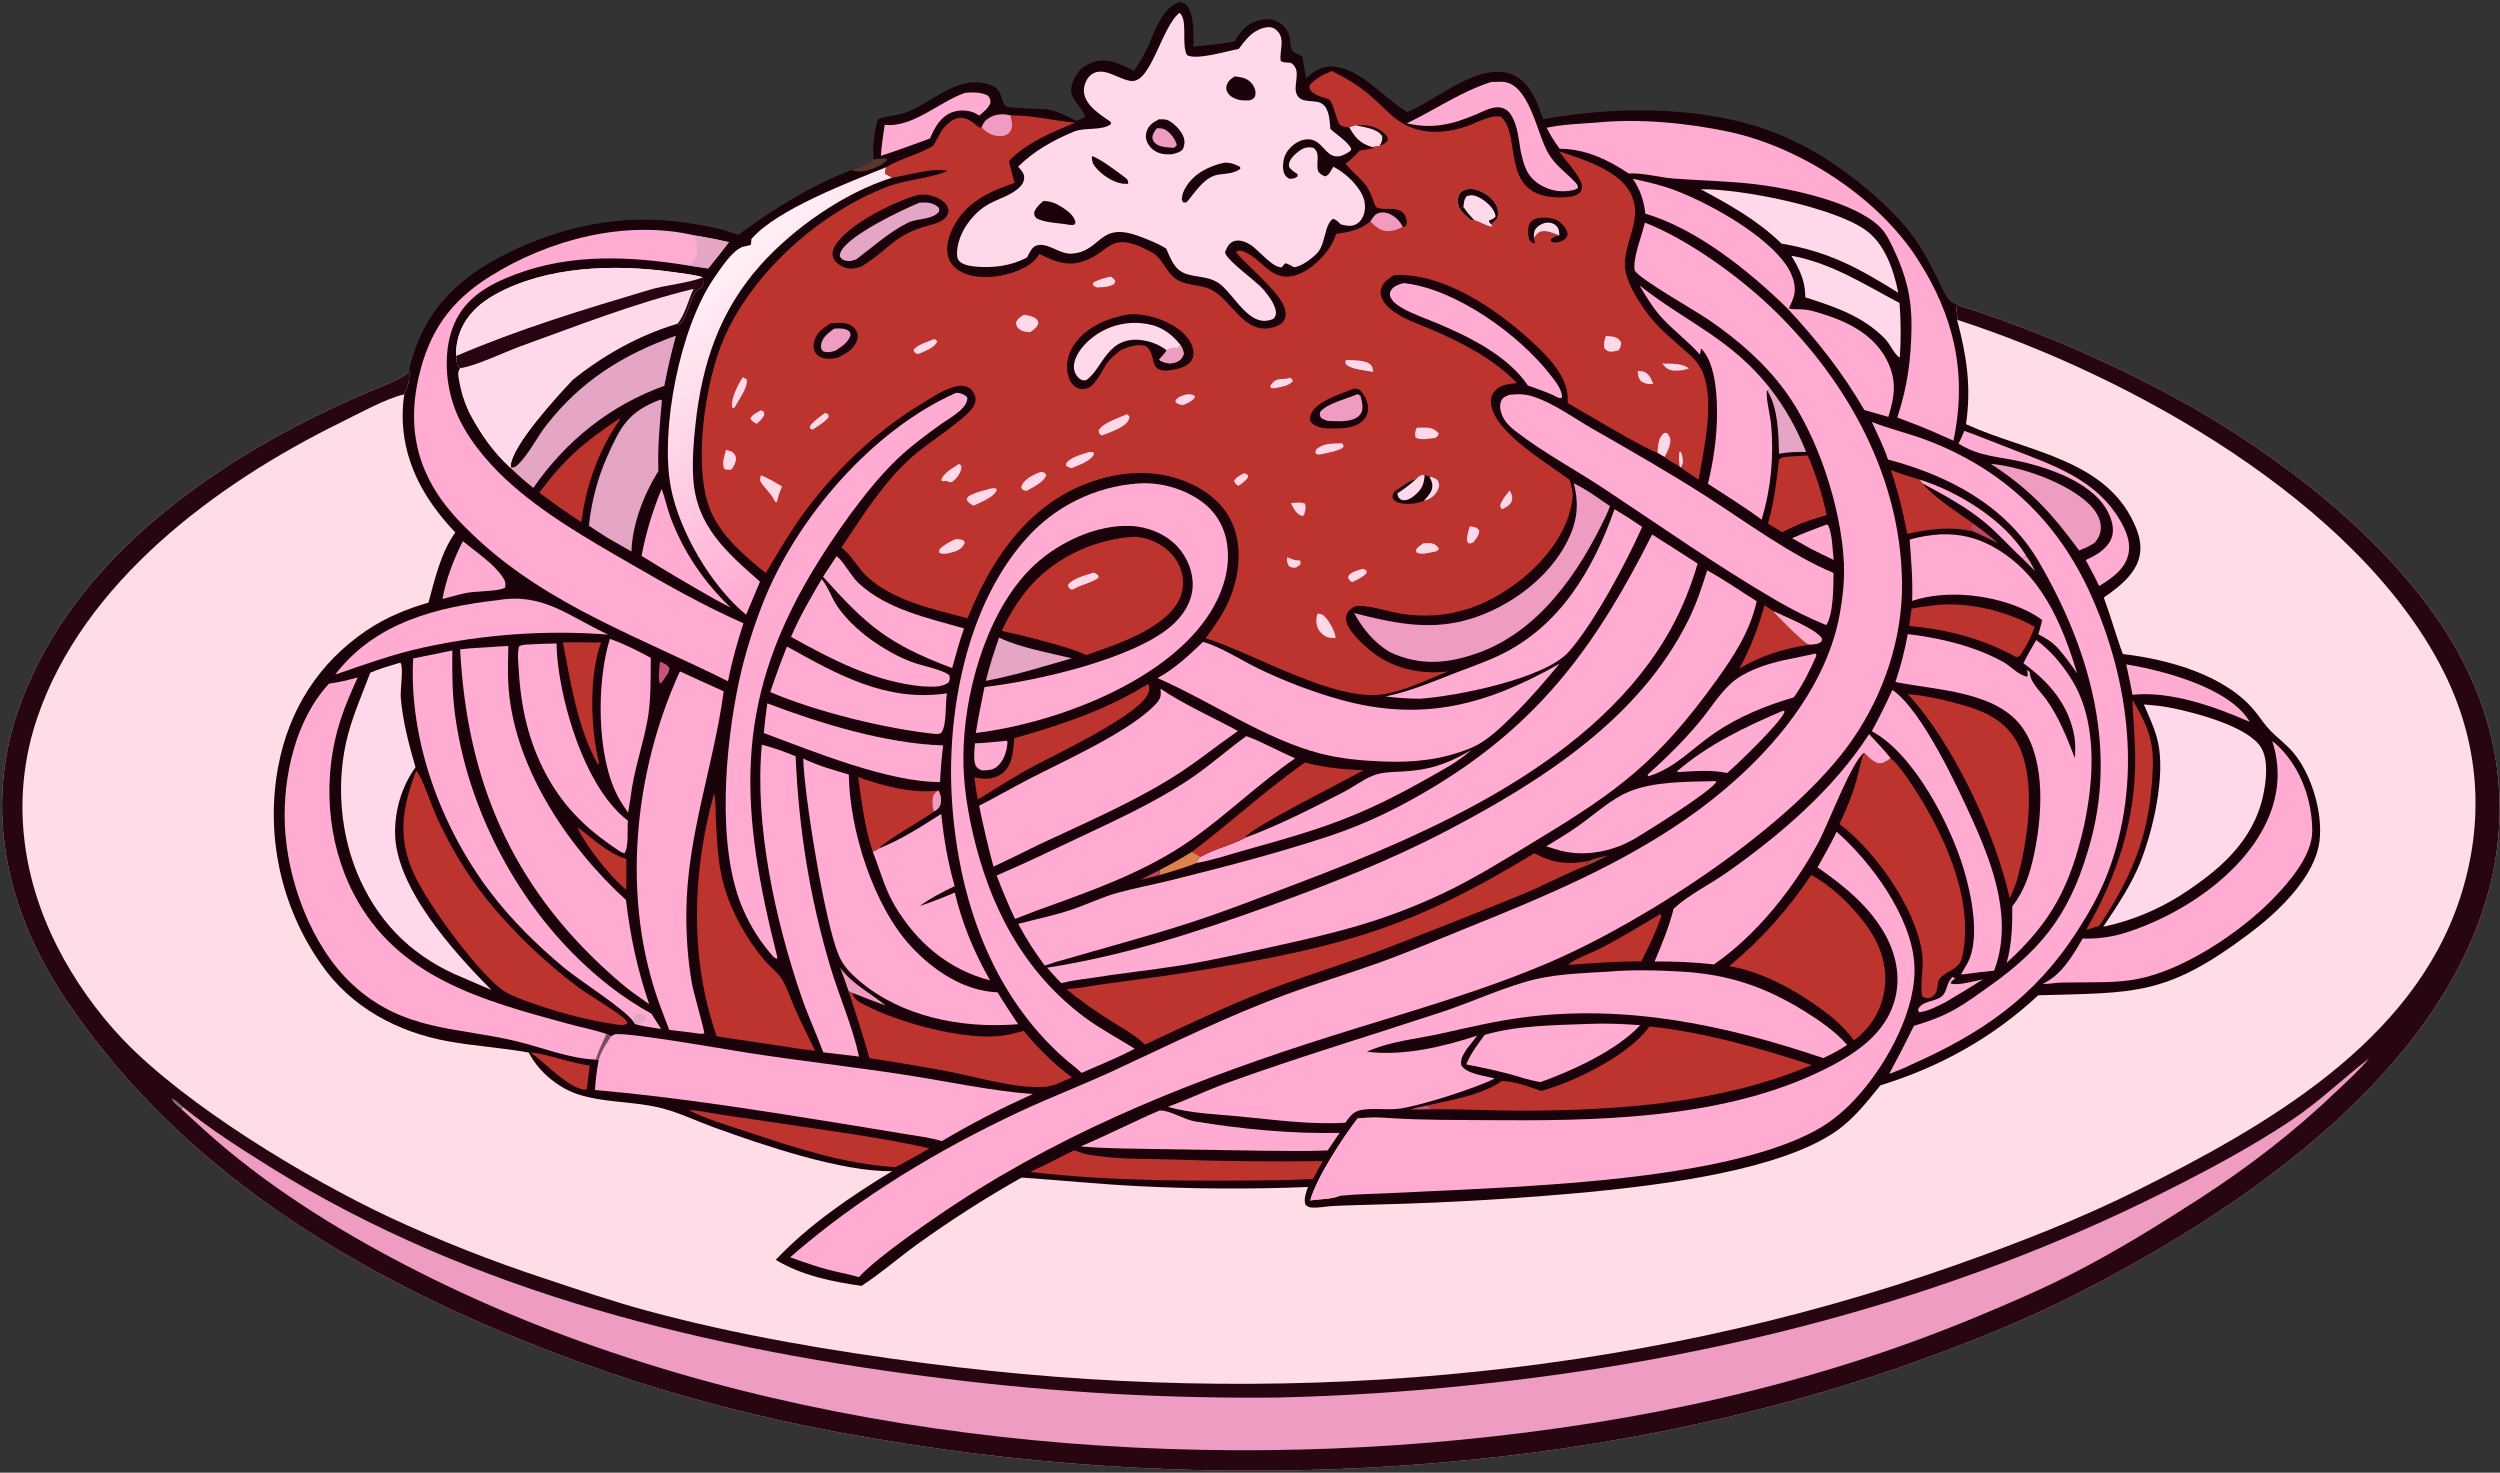 <svg width="932" height="549" viewBox="0 0 932 549" fill="none" xmlns="http://www.w3.org/2000/svg">
<rect x="0" y="0" width="932" height="549" fill="#333333" stroke="none"/>
<path d="M422.776 26.408C424.347 24.043 425.872 21.68 427.132 19.132C430.097 13.128 432.753 2.835 439.819 0.759C441.15 0.967 441.75 1.123 442.595 2.239C445.32 5.837 444.856 13.012 444.945 17.398C450.115 16.929 455.178 16.334 460.298 15.451C462.437 11.569 464.544 9.09 468.928 7.708C471.476 6.905 474.338 6.929 476.682 8.32C478.615 9.466 480.321 11.493 480.768 13.719C481.072 15.232 480.855 18.25 482.112 19.228C483.02 19.934 484.465 20.493 485.508 21.01C485.968 23.725 486.396 26.451 486.898 29.159C490.153 26.53 492.617 24.458 497.069 24.794C507.31 25.568 516.176 36.838 524.597 41.752L525.242 41.489C535.695 37.138 551.664 22.825 563.771 27.816C569.083 30.006 571.853 35.216 573.803 40.304C574.324 41.671 574.832 43.044 575.326 44.421C600.681 39.827 630.363 39.484 655.133 47.176C665.64 50.543 675.579 55.476 684.615 61.809C694.508 68.674 704.688 77.283 712.186 86.745C716.146 91.742 719.201 97.839 722.139 103.489C723.483 106.073 724.883 109.994 726.824 112.039C727.671 112.932 728.453 113.211 729.574 113.647C757.446 122.531 784.434 133.985 810.188 147.861C850.612 169.856 896.856 205.185 918.362 246.9C933.242 275.763 935.926 307.693 925.875 338.547C904.384 404.519 832.851 452.561 773.81 482.567C754.3 492.482 734.346 500.422 713.774 507.784C592.782 551.086 451.81 558.142 325.623 536.241C294.962 531.215 264.716 523.922 235.135 514.419C161.474 490.152 86.868 452.638 37.878 390.767C29.318 379.955 20.981 368.347 14.736 356.016C0.383 327.675 -3.784 296.458 6.378 265.985C23.643 214.21 70.632 178.48 117.712 155.117C124.769 151.694 131.908 148.442 139.123 145.364C142.951 143.7 147.22 142.209 150.78 140.028C151.674 139.48 152.091 138.922 152.524 137.999C152.989 135.007 154.18 131.877 155.21 129.04C161.635 111.338 175.688 100.502 192.382 92.868C212.813 83.524 233.199 79.852 255.487 82.996C262.13 83.934 268.893 85.225 275.202 87.553C288.687 77.711 301.603 69.572 317.232 63.422C319.47 62.562 324.267 61.355 325.681 59.42C325.266 54.379 325.819 49.305 327.309 44.472C330.892 42.921 334.488 43.214 337.942 41.868C348.198 37.874 357.879 26.982 369.883 31.961C373.76 33.568 373.053 37.789 374.83 39.435C376.119 40.63 388.569 40.386 391.268 40.913C394.53 41.549 398.325 43.584 401.291 45.093C402.409 44.608 403.494 44.129 404.566 43.546C402.948 38.354 396.362 36.685 400.904 28.43C402.395 25.72 405.122 23.848 408.063 23.022C413.597 21.469 417.941 24.145 422.776 26.408Z" fill="#19020A"/>
<path d="M729.574 113.647C757.446 122.531 784.434 133.985 810.188 147.861C850.612 169.856 896.856 205.185 918.362 246.9C933.242 275.763 935.926 307.693 925.875 338.547C904.384 404.519 832.851 452.561 773.81 482.567C754.3 492.482 734.346 500.422 713.774 507.784C592.782 551.086 451.81 558.142 325.623 536.241C294.962 531.215 264.716 523.922 235.135 514.419C161.474 490.152 86.868 452.638 37.878 390.767C29.318 379.955 20.981 368.347 14.736 356.016C0.383 327.675 -3.784 296.458 6.378 265.985C23.643 214.21 70.632 178.48 117.712 155.117C124.769 151.694 131.908 148.442 139.123 145.364C142.951 143.7 147.22 142.209 150.78 140.028C151.674 139.48 152.091 138.922 152.524 137.999C152.827 141.548 152.178 143.827 150.694 147.036C150.389 149.081 150.187 151.187 150.127 153.256C149.606 171.111 157.725 185.914 169.742 198.493C164.349 206.006 162.129 215.845 159.732 224.652C151.395 227.095 143.74 230.225 136.515 235.121C118.714 247.184 107.67 264.718 103.71 285.785C98.93 311.471 104.685 338.002 119.682 359.397C130.795 375.518 148.241 384.848 167.263 388.239C177.15 390.002 187.213 390.596 197.099 392.391L197.444 393.006C198.985 395.791 200.761 398.092 203.053 400.286C206.449 403.535 210.551 406.282 215.017 407.807C225.134 411.259 236.637 410.458 247.006 413.214C253.614 414.97 260.009 418.07 266.452 420.398C284.101 426.774 314.029 437.039 332.638 436.587C317.516 445.693 301.299 456.751 289.205 469.673C298.86 475.505 310.164 477.81 321.185 479.381C328.35 474.73 334.97 468.916 341.911 463.892C354.424 454.888 367.422 446.578 380.848 439.002C395.189 439.977 409.5 441.428 423.856 442.17C445.092 443.263 466.368 443.376 487.615 442.508C486.883 444.576 485.93 447.004 486.682 449.165C487.524 449.838 487.874 450.068 489 450.165C491.417 450.373 494.085 449.764 496.519 449.63C502.18 449.318 507.871 449.236 513.539 449.04C540.521 448.372 567.472 446.76 594.341 444.209C619.897 441.587 663.466 436.392 684.654 421.606C691.074 417.125 696.107 410.64 701.008 404.618C723.178 397.785 742.841 386.873 759.854 371.047C795.994 369.996 807.338 371.433 838.297 348.236C848.799 340.367 863.037 327.282 864.724 313.435C865.999 302.976 861.739 288.658 854.962 280.59C852.471 277.624 849.281 275.316 846.565 272.565C844.525 270.498 842.895 268.01 841.11 265.725C830.166 251.712 808.274 245.791 791.401 243.825C788.804 236.906 786.885 229.714 784.289 222.764C788.962 219.519 794.156 215.672 796.612 210.379C798.604 206.085 798.201 201.683 796.531 197.363C786.383 171.114 755.827 168.599 733.497 158.386L732.928 158.121C734.967 144.193 733.172 132.674 729.599 119.211C729.829 118.289 729.868 118.598 729.703 117.797C729.368 116.167 729.254 115.295 729.574 113.647Z" fill="#FFDDE7"/>
<path d="M729.574 113.647C757.446 122.531 784.434 133.985 810.188 147.861C850.612 169.856 896.856 205.185 918.362 246.9C933.242 275.763 935.926 307.693 925.875 338.547C904.384 404.519 832.851 452.561 773.81 482.567C754.3 492.482 734.346 500.422 713.774 507.784C592.782 551.086 451.81 558.142 325.623 536.241C294.962 531.215 264.716 523.922 235.135 514.419C161.474 490.152 86.868 452.638 37.878 390.767C29.318 379.955 20.981 368.347 14.736 356.016C0.383 327.675 -3.784 296.458 6.378 265.985C23.643 214.21 70.632 178.48 117.712 155.117C124.769 151.694 131.908 148.442 139.123 145.364C142.951 143.7 147.22 142.209 150.78 140.028C151.674 139.48 152.091 138.922 152.524 137.999C152.827 141.548 152.178 143.827 150.694 147.036C144.385 148.299 132.94 154.583 126.9 157.552C80.588 180.316 30.853 217.102 13.79 267.876C4.197 296.423 7.762 325.924 21.193 352.602C27.489 365.108 36.248 377.51 45.948 387.635C69.496 412.215 114.197 439.197 145.189 453.778C164.053 462.552 183.421 470.197 203.191 476.674C215.682 480.84 228.236 485.109 240.945 488.56C275.116 497.841 309.885 503.612 344.947 508.207C473.491 525.05 606.972 514.852 729.544 471.453C752.39 463.364 775.55 454.36 797.238 443.516C844.616 419.826 899.374 388.75 917.014 335.094C926.522 306.174 924.497 276.795 910.607 249.611C878.626 187.021 794.238 140.152 729.599 119.211C729.829 118.289 729.868 118.598 729.703 117.797C729.368 116.167 729.254 115.295 729.574 113.647Z" fill="#270612"/>
<path d="M883.21 394.543C879.552 398.986 875.179 402.89 871.026 406.862C855.129 422.068 838.196 435.094 819.719 447.013C804.511 456.824 789.046 466.387 772.923 474.643C761.242 480.626 749.082 485.839 736.969 490.878C675.239 516.554 610.759 530.324 544.344 536.779C418.182 549.043 275.862 533.08 161.399 476.797C134.582 463.61 108.091 447.957 84.996 428.9C78.985 423.94 73.267 418.621 67.516 413.364L68.213 412.71C78.518 421.094 89.658 428.167 100.917 435.19C176.442 482.3 265.584 503.449 353.047 514.061C393.931 519.124 435.108 521.443 476.302 521.003C500.253 520.443 524.171 518.908 547.997 516.402C637.256 507.226 725.71 484.992 806.192 444.694C822.388 436.585 838.702 427.966 853.796 417.926C864.695 410.676 873.087 402.412 883.21 394.543Z" fill="#EE9CC2"/>
<path d="M67.516 413.364C66.303 412.291 64.55 411.08 63.993 409.548C65.681 410.077 66.942 411.522 68.213 412.71L67.516 413.364Z" fill="#8B6F64"/>
<path d="M325.681 59.42C327.251 59.172 328.714 59.018 330.305 59.015L330.868 59.529C329.015 61.834 323.867 63.708 320.917 63.984C319.697 64.098 318.406 63.724 317.232 63.422C319.47 62.562 324.267 61.355 325.681 59.42Z" fill="#55372C"/>
<path d="M496.455 26.454C501.348 28.877 505.911 31.542 510.145 35.013C513.599 37.844 516.595 41.221 520.067 44.015C527.873 50.296 537.721 50.184 546.773 47.076C550.157 45.914 556.234 42.514 559.624 43.599C567.865 50.976 557.994 75.091 583.802 73.518C586.032 73.382 587.589 73.041 589.262 71.535C589.826 70.089 589.988 69.193 589.324 67.731C587.563 63.85 583.727 59.95 581.22 56.425C590.033 59.308 603.706 63.465 608.017 72.299C613.12 82.756 603.663 91.83 606.203 102.049C607.312 106.51 610.294 111.351 612.871 115.12C617.521 121.922 623.412 126.42 629.439 131.828C631.686 133.844 633.635 136.047 634.796 138.871C639.283 149.787 635.224 167.361 633.263 178.779C631.018 177.33 628.73 175.932 626.635 174.27L626.17 173.882C624.141 172.838 622.361 171.74 620.554 170.346L617.9 168.741C612.976 167.332 590.696 153.784 584.453 150.26C584.464 149.423 584.45 148.586 584.411 147.749C584.033 139.66 576.1 131.881 570.48 126.804C557.421 115.007 538.107 101.635 519.725 102.555C518.797 103.16 517.832 103.765 516.982 104.478C515.643 105.6 514.654 107.411 514.705 109.182C514.793 112.176 517.595 114.77 519.868 116.354C524.049 119.267 529.264 120.975 533.938 122.973C545.17 127.775 556.961 133.891 565.493 142.79C562.192 143.293 559.426 143.194 557.1 145.955C555.96 147.308 555.655 148.949 555.869 150.672C557.177 161.198 576.849 172.659 585.175 178.894C585.803 181.167 586.509 183.472 586.232 185.851C584.781 198.302 575.668 209.555 566.019 216.901C553.056 226.77 538.846 231.343 522.579 228.815C517.831 228.077 513.119 226.405 508.343 225.96C506.395 225.779 505.07 225.754 503.523 227.08C502.347 228.087 501.77 229.123 501.792 230.716C501.846 234.726 508.279 240.468 511.23 242.834C519.377 249.367 529.556 251.46 539.751 250.322C532.212 253.314 523.877 257.478 515.881 258.784C497.399 261.805 467.424 243.444 449.451 237.97C452.857 233.318 456.15 228.686 458.392 223.343C462.037 214.653 463.242 204.011 459.425 195.166C456.135 187.541 449.391 182.491 441.88 179.463C429.186 174.345 415.041 175.884 402.701 181.24C381.614 190.392 368.987 209.843 360.73 230.479C348.029 227.166 332.664 223.954 322.901 214.618C319.647 211.506 317.609 207.288 314.088 204.429C313.959 204.324 313.826 204.226 313.695 204.125C321.664 192.211 329.245 179.892 340.051 170.276C345.826 165.136 358.781 157.173 362.593 152.044C363.49 150.836 363.956 149.196 363.529 147.707C363.169 146.452 362.384 145.2 361.202 144.562C359.553 143.673 357.918 143.675 356.128 144.116C351.548 145.244 347.005 148.44 342.991 150.873C326.269 161.007 310.531 176.171 299.071 192.068C294.112 198.947 289.819 206.374 285.484 213.658C277.65 207.277 268.962 199.997 264.941 190.485C258.168 174.46 262.771 143.382 269.331 127.477C279.797 102.104 305.249 79.428 330.667 69.673C337.98 66.866 346.279 66.671 353.314 63.716C347.4 62.393 338.648 65.406 332.55 66.241L329.921 64.796C329.869 63.864 330.06 63.23 330.35 62.349C335.797 59.078 342.35 57.627 347.91 54.362L349.734 51.067C350.243 50.127 350.722 49.14 351.359 48.278C352.745 46.402 355.314 44.076 357.764 43.909C360.355 43.732 362.658 45.555 364.532 47.095L365.043 47.521L365.941 47.516C366.609 45.83 367.162 44.94 368.735 43.982C371.221 42.468 373.915 42.376 376.677 43.031C385.025 42.899 392.68 45.048 400.887 45.715C392.416 49.235 382.455 53.182 376.158 60.093C376.802 62.804 377.39 65.52 378.317 68.151C368.549 71.531 359.865 75.421 355.089 85.25C353.456 88.612 352.315 92.85 353.761 96.481C354.804 99.101 357.038 100.91 359.601 101.951C365.754 104.449 374.632 103.184 380.567 100.418C383.506 99.048 385.85 97.485 387.516 94.641C392.352 97.231 397.518 99.294 403.07 97.657C414.363 94.327 413.031 85.28 429.13 93.902C433.432 96.205 434.443 101.064 438.155 103.811C442.07 106.71 447.196 105.877 451.387 107.916C459.272 111.754 463.643 124.872 474.424 122.099C476.121 121.663 477.944 120.885 478.793 119.24C479.689 117.505 479.235 115.506 478.515 113.805C475.91 107.653 461.223 95.777 460.822 93.827C461.952 93.277 462.457 93.3 463.647 93.769C471.262 96.769 473.92 105.905 483.956 102.289C489.237 100.386 495.14 94.375 497.367 89.201C497.654 88.533 497.898 87.866 498.139 87.18C503.06 86.527 506.872 85.769 510.868 82.582C512.021 80.963 512.608 79.52 514.807 79.265C517.215 78.985 519.239 80.202 520.949 81.794C521.782 82.569 522.402 83.556 522.928 84.556C523.453 84.758 523.079 84.672 524.049 84.284L524.492 83.005C524.321 81.716 524.188 80.562 523.254 79.551C521.034 77.148 517.54 78.126 514.712 77.776C512.593 77.514 512.565 76.533 511.942 74.692C509.432 67.274 506.22 66.591 501.59 61.034C503.373 59.645 504.931 58.299 506.458 56.616L506.874 56.152L511.932 55.282L511.52 54.811C507.168 53.492 505.255 51.388 503.039 47.489C501.617 47.403 500.693 47.363 499.46 46.544C497.728 43.517 497.675 40.195 495.667 37.118C493.4 36.287 489.313 35.499 488.245 33.073C487.965 32.436 488.222 32.118 488.41 31.495C490.613 29.238 493.54 27.614 496.455 26.454Z" fill="#BC342D"/>
<path d="M365.941 47.516C366.609 45.83 367.162 44.94 368.735 43.982C371.221 42.468 373.915 42.376 376.677 43.031C377.126 44.939 377.799 47.117 376.661 48.927C375.949 50.061 374.794 50.577 373.507 50.703C370.936 50.955 368.583 49.931 366.713 48.244C366.452 48.005 366.194 47.763 365.941 47.516Z" fill="#EE9CC2"/>
<path d="M505.506 46.689C508.717 47.459 513.427 47.814 515.332 50.791C515.436 52.416 515.097 52.892 514.411 54.334C513.461 54.47 512.438 54.536 511.52 54.811C507.168 53.492 505.255 51.388 503.039 47.489L505.506 46.689Z" fill="#FFD9E9"/>
<path d="M510.868 82.582C512.021 80.963 512.608 79.52 514.807 79.265C517.215 78.985 519.239 80.202 520.949 81.794C521.782 82.569 522.402 83.556 522.928 84.556C521.236 85.389 519.635 86.133 517.713 86.16C514.763 86.203 512.811 84.6 510.868 82.582Z" fill="#EE9CC2"/>
<path d="M617.9 168.741C618.199 166.053 618.085 163.266 620.353 161.426L621.448 161.418C622.382 162.487 622.838 163.372 622.674 164.842C622.465 166.711 621.471 168.729 620.554 170.346L617.9 168.741Z" fill="#FFD9E9"/>
<path d="M505.506 46.689C509.197 46.435 513.308 46.969 516.11 49.709C516.885 50.467 517.386 51.17 517.464 52.262C516.697 53.373 515.805 53.78 514.554 54.31C514.509 54.329 514.459 54.326 514.411 54.334C515.097 52.892 515.436 52.416 515.332 50.791C513.427 47.814 508.717 47.459 505.506 46.689Z" fill="#1C0D0B"/>
<path d="M626.17 173.882C626.02 172.003 625.664 170.01 626.242 168.186C627.06 168.909 627.204 170.188 627.333 171.268C627.487 172.561 627.315 173.19 626.635 174.27L626.17 173.882Z" fill="#FFD9E9"/>
<path d="M421.036 117.175C426.103 116.895 431.229 118.212 435.738 120.495C439.515 122.407 443.416 125.455 444.65 129.706C445.137 131.382 445.065 133.242 443.977 134.691C442.496 136.662 439.677 137.413 437.382 137.844C427.065 139.783 431.964 132.332 427.007 128.939C424.287 128.225 421.115 129.125 418.586 130.171C418.406 130.246 418.229 130.325 418.05 130.401C416.391 131.618 414.779 132.85 413.439 134.426C411.028 137.262 408.635 143.977 404.965 144.893C403.483 145.264 401.996 145.04 400.763 144.113C399.142 142.893 398.319 140.823 397.973 138.887C397.268 134.939 398.459 131.12 400.81 127.93C405.56 121.487 413.4 118.417 421.036 117.175Z" fill="#19020A"/>
<path d="M434.947 130.56C432.503 128.813 430.046 127.653 427.085 127.056C412.68 124.152 411.245 137.713 404.814 141.788C403.4 141.851 402.916 141.67 401.899 140.64C400.804 139.531 400.27 137.92 400.359 136.382C400.58 132.543 403.691 128.824 406.488 126.451C411.811 121.952 418.731 119.806 425.665 120.505C431.847 121.083 436.067 123.653 439.928 128.399C440.66 129.658 441.194 130.536 441.266 132.039C440.7 133.51 439.962 134.382 438.497 134.97C436.355 135.828 434.635 135.396 432.609 134.506L432.176 133.991C433.113 132.918 434.357 131.857 434.947 130.56Z" fill="#FFD9E9"/>
<path d="M439.928 128.399C440.66 129.658 441.194 130.536 441.266 132.039C440.7 133.51 439.962 134.382 438.497 134.97C436.355 135.828 434.635 135.396 432.609 134.506L432.176 133.991C433.113 132.918 434.357 131.857 434.947 130.56C436.098 129.647 437.266 129.645 438.655 129.583L439.199 129.565L439.928 128.399Z" fill="#EE9CC2"/>
<path d="M342.406 72.619C343.305 72.565 344.198 72.514 345.098 72.57C347.577 72.723 351.36 74.245 352.812 76.356C353.44 77.268 353.818 78.327 353.451 79.432C352.424 82.524 349.061 83.256 346.322 84.009C332.659 87.765 331.744 92.988 321.054 99.375C318.629 100.178 316.515 100.573 314.144 99.407C312.562 98.629 310.889 97.335 310.469 95.53C310.167 94.231 310.591 92.898 311.236 91.776C315.892 83.677 333.608 75.024 342.406 72.619Z" fill="#19020A"/>
<path d="M342.86 75.539C345.216 75.375 347.798 75.478 349.657 77.139C350.309 77.722 350.106 77.991 350.119 78.786C347.705 82.033 342.132 81.272 338.572 83.002C331.631 86.374 325.487 91.991 319.334 96.6C317.927 97.177 316.954 97.515 315.382 97.212C314.233 96.99 313.671 96.521 313.08 95.572C313.106 94.95 313.07 94.891 313.306 94.216C315.471 88.019 336.901 77.929 342.86 75.539Z" fill="#E5A5C5"/>
<path d="M504.58 144.912C505.613 144.874 506.357 144.854 507.15 145.618C508.679 147.091 509.955 149.868 510.033 151.99C510.104 153.8 509.405 155.556 508.108 156.821C504.689 160.116 499.041 159.666 494.672 159.721C492.297 159.539 490.266 159.06 488.594 157.247C488.296 156.048 488.186 155.661 488.683 154.459C490.759 149.438 499.897 146.908 504.58 144.912Z" fill="#19020A"/>
<path d="M506.157 146.917C506.473 147.025 506.921 147.423 507.198 147.623C507.556 148.88 507.841 150.099 507.899 151.412C507.966 152.948 507.774 153.849 506.66 154.984C504.077 157.615 498.205 157.038 494.84 156.896C494.002 156.62 493.309 156.266 492.529 155.861C491.933 154.733 491.887 154.757 492.183 153.525C494.842 150.307 502.213 148.653 506.157 146.917Z" fill="#EE9CC2"/>
<path d="M309.582 120.57C311.429 120.418 313.523 120.167 315.34 120.594C317.03 120.991 318.66 121.966 319.415 123.595C319.924 124.693 319.821 125.902 319.451 127.018C318.389 130.226 315.346 131.817 312.531 133.238C311.407 133.53 310.167 133.792 308.998 133.767C307.239 133.73 305.237 133.204 304.139 131.727C303.163 130.413 303.155 128.766 303.529 127.247C304.34 123.96 306.899 122.309 309.582 120.57Z" fill="#19020A"/>
<path d="M311.04 122.506C312.748 122.424 314.718 122.287 316.216 123.235C316.988 123.724 316.885 124.1 317.107 124.917C316.125 127.822 313.934 129.024 311.558 130.678C309.843 131.257 308.836 131.516 307.052 131.089C306.225 130.242 305.972 130.069 306.072 128.786C306.296 125.921 308.905 123.974 311.04 122.506Z" fill="#EE9CC2"/>
<path d="M544.084 77.877C543.58 76.06 543.002 74.2 544.047 72.434C544.726 71.284 545.869 70.759 547.131 70.519C549.936 69.984 553.359 71.724 555.408 73.495C557.151 75.002 558.424 77.005 558.489 79.364C558.525 80.644 558.221 81.488 557.303 82.408C556.881 82.832 556.432 83.224 555.98 83.615L556.255 84.492C554.853 84.591 551.389 82.483 549.633 82.075L548.77 82.144C546.738 81.064 545.554 79.59 544.084 77.877Z" fill="#FFD9E9"/>
<path d="M544.084 77.877C543.58 76.06 543.002 74.2 544.047 72.434C544.726 71.284 545.869 70.759 547.131 70.519C549.936 69.984 553.359 71.724 555.408 73.495C557.151 75.002 558.424 77.005 558.489 79.364C558.525 80.644 558.221 81.488 557.303 82.408C556.881 82.832 556.432 83.224 555.98 83.615C555.096 82.825 555.384 83.303 555.087 82.201C556.276 81.737 556.712 81.73 557.548 80.721C557.521 80.517 557.513 80.309 557.466 80.108C556.804 77.324 553.703 74.763 551.256 73.535C549.697 72.753 548.524 72.569 546.826 73.119C545.74 74.273 545.743 75.641 545.55 77.139L544.084 77.877Z" fill="#19020A"/>
<path d="M544.084 77.877L545.55 77.139C546.796 78.953 548.084 80.511 549.633 82.075L548.77 82.144C546.738 81.064 545.554 79.59 544.084 77.877Z" fill="#1C0D0B"/>
<path d="M527.781 178.701C529.099 177.409 529.251 177.112 531.093 177C531.688 177.272 532.259 177.574 532.892 177.743C534.214 177.871 534.8 178.097 535.883 178.864C536.45 180.036 536.686 180.441 536.375 181.79C535.963 183.582 534.253 185.362 532.62 186.114C531.676 186.549 531.823 186.464 530.798 186.768C527.949 187.697 525.664 188.126 522.649 187.68C520.96 187.431 520.152 187.02 519.12 185.678C519.24 184.172 519.35 183.947 520.224 182.708C522.733 181.582 525.024 179.023 527.781 178.701Z" fill="#19020A"/>
<path d="M527.781 178.701C529.099 177.409 529.251 177.112 531.093 177C530.884 180.572 530.2 182.208 527.467 184.602C526.218 185.696 524.653 186.672 522.93 186.465C522.094 186.364 521.829 185.865 521.254 185.314L520.961 183.95L520.224 182.708C522.733 181.582 525.024 179.023 527.781 178.701Z" fill="#FFD9E9"/>
<path d="M520.224 182.708C522.733 181.582 525.024 179.023 527.781 178.701C525.688 180.737 523.364 182.31 520.961 183.95L520.224 182.708Z" fill="#1C0D0B"/>
<path d="M532.892 177.743C534.214 177.871 534.8 178.097 535.883 178.864C536.45 180.036 536.686 180.441 536.375 181.79C535.963 183.582 534.253 185.362 532.62 186.114C531.676 186.549 531.823 186.464 530.798 186.768C531.731 185.647 533.251 184.105 533.697 182.707C534.341 180.686 533.811 179.492 532.892 177.743Z" fill="#FFD9E9"/>
<path d="M571.787 88.714C572.059 89.376 572.121 89.874 572.207 90.578L571.831 90.758C570.86 90.318 570.327 89.904 570.01 88.82C569.539 87.205 569.453 84.445 570.441 83.012C571.324 81.732 572.897 81.324 574.363 81.207C576.932 81.002 579.832 81.26 581.793 83.044C583.194 84.318 584.271 85.632 584.416 87.573C583.873 88.661 583.735 89.033 582.631 89.646C581.323 90.372 579.844 90.62 578.409 90.194L578.133 89.337C578.895 88.577 579.381 88.185 580.431 87.961C580.726 87.898 581.022 87.846 581.318 87.788C579.202 87.045 576.052 85.456 573.877 86.593C572.976 87.064 572.39 87.932 571.787 88.714Z" fill="#19020A"/>
<path d="M571.787 88.714C571.83 87.68 571.789 86.383 572.37 85.487C573.215 84.181 575.167 83.121 576.691 82.992C577.986 82.883 579.262 83.266 580.19 84.199C581.252 85.267 581.258 86.398 581.318 87.788C579.202 87.045 576.052 85.456 573.877 86.593C572.976 87.064 572.39 87.932 571.787 88.714Z" fill="#FFD9E9"/>
<path d="M381.743 117.321C383.043 117.543 384.833 117.896 385.95 118.591C386.897 119.18 386.88 119.565 387.129 120.576C386.583 122.118 385.363 122.859 384.124 123.825C382.816 123.815 381.345 123.677 380.236 122.888C379.044 122.041 379.022 121.668 378.73 120.319C379.497 118.593 380.201 118.353 381.743 117.321Z" fill="#FFD9E9"/>
<path d="M420.088 154.443C420.703 154.646 420.751 154.941 421.112 155.459C420.952 155.979 420.853 156.38 420.583 156.873C419.147 159.49 413.306 161.355 410.656 162.396C409.743 161.654 409.747 161.672 409.543 160.515C411.023 157.669 417.13 155.748 420.088 154.443Z" fill="#FFD9E9"/>
<path d="M369.78 182.021C370.274 181.949 370.824 182.035 371.323 182.064L371.586 182.766C370.441 185.503 365.497 187.244 362.94 188.521C361.699 187.754 360.988 187.529 360.331 186.202L360.914 185.138C363.414 183.49 366.899 182.851 369.78 182.021Z" fill="#FFD9E9"/>
<path d="M491.214 228.73C491.95 228.822 492.73 228.9 493.328 229.386C495.238 230.938 497.884 235.446 497.88 237.893C497.015 237.841 496.05 237.83 495.208 237.632C493.673 237.271 492.045 235.795 491.383 234.355C490.563 232.582 490.502 230.55 491.214 228.73Z" fill="#FFD9E9"/>
<path d="M283.697 177.185C286.483 178.263 289.016 179.863 291.587 181.367C290.678 183.306 290.082 185.069 289.647 187.167C289.424 187.256 289.171 187.087 288.939 187.025C287.629 184.079 285.471 182.501 283.783 179.939C283.042 178.814 283.397 178.45 283.697 177.185Z" fill="#FFD9E9"/>
<path d="M388.103 175.871L389.569 176.283L390.034 177.239C389.024 179.839 385.052 181.643 382.737 183.012C381.53 182.745 381.549 182.955 380.724 181.91C380.794 181.458 380.815 181.137 381.033 180.703C382.263 178.244 385.736 176.813 388.103 175.871Z" fill="#FFD9E9"/>
<path d="M356.182 201.026C357.346 200.972 358.108 201.055 359.215 201.421L359.657 202.358C359.579 202.543 359.52 202.739 359.422 202.915C357.993 205.466 355.267 205.873 352.669 206.437C351.406 206.426 351.057 206.631 349.991 205.883L350.291 204.746C352.088 202.959 353.925 202.069 356.182 201.026Z" fill="#FFD9E9"/>
<path d="M528.053 159.482C529.23 159.425 530.437 159.371 531.614 159.416C533.749 159.5 534.903 160.037 536.344 161.522C536.109 162.703 535.963 162.549 535.065 163.244C532.69 163.511 529.87 164.241 527.717 163.134C527.338 161.574 527.626 161.001 528.053 159.482Z" fill="#FFD9E9"/>
<path d="M406.185 168.447L407.589 168.601L407.89 169.279C406.596 171.957 402.125 173.408 399.528 174.534C398.815 174.425 398.247 174.075 397.603 173.763L397.391 172.894C398.803 170.437 403.613 169.343 406.185 168.447Z" fill="#FFD9E9"/>
<path d="M598.677 125.213C599.432 125.279 600.194 125.34 600.945 125.451C602.58 125.69 603.385 126.179 604.332 127.506C604.37 129.002 604.192 129.283 603.468 130.613C602.58 130.807 601.607 131.073 600.699 131.103C599.42 131.146 598.915 130.684 598.105 129.799C597.749 128.057 598.159 126.886 598.677 125.213Z" fill="#FFD9E9"/>
<path d="M499.36 165.276L500.371 165.278L500.934 166.304L500.534 167.005C498.053 168.379 494.953 168.788 492.202 169.419L490.895 169.392L490.346 168.725L490.741 167.426C493.553 165.3 495.971 165.372 499.36 165.276Z" fill="#FFD9E9"/>
<path d="M276.899 140.632L278.356 141.361C278.992 144.332 275.4 149.025 273.934 151.764L273.697 152.061L273.04 152.103C272.996 151.945 272.931 151.791 272.907 151.629C272.437 148.561 275.237 143.193 276.899 140.632Z" fill="#FFD9E9"/>
<path d="M357.543 172.946L358.31 173.602C358.406 174.045 358.466 174.164 358.381 174.676C358.09 176.432 356.512 178.638 355.012 179.573C354.241 180.054 353.507 179.511 352.697 179.259L351.411 179.445L350.897 178.958C351.66 176.325 355.332 174.423 357.543 172.946Z" fill="#FFD9E9"/>
<path d="M270.676 167.732C271.21 167.87 272.3 168.064 272.798 168.386C273.947 169.128 274.081 169.724 274.452 170.94C274.186 172.67 273.762 173.573 272.758 174.998C271.444 175.193 271.158 175.335 269.978 174.777C269.043 172.493 270.054 170.011 270.676 167.732Z" fill="#FFD9E9"/>
<path d="M501.722 134.153C504.12 134.335 508.462 134.166 510.465 135.549C511.792 136.466 511.663 137.182 511.943 138.649C509.284 138.142 503.769 137.728 501.874 135.905C501.327 135.379 501.64 134.832 501.722 134.153Z" fill="#FFD9E9"/>
<path d="M530.684 202.518C530.814 202.512 530.944 202.503 531.074 202.501C531.291 202.497 531.508 202.501 531.724 202.499C532.447 202.491 533.293 202.423 533.993 202.625C535.186 202.97 535.879 203.594 536.473 204.63C535.564 205.79 534.825 205.66 533.411 205.948C531.495 206.295 529.897 206.859 528.06 205.927L527.868 204.975C528.671 203.818 529.526 203.257 530.684 202.518Z" fill="#FFD9E9"/>
<path d="M413.996 103.095C414.688 103.381 415.194 104.017 415.734 104.528C415.751 105.395 415.615 105.365 415.136 106.035C413.028 107.071 411.204 107.102 408.908 107.141C408.248 106.936 407.906 106.604 407.374 106.178L407.598 105.376C409.514 104.135 411.815 103.696 413.996 103.095Z" fill="#FFD9E9"/>
<path d="M348.235 126.435C349.056 126.662 348.612 126.449 349.436 127.296C348.261 129.863 344.666 130.929 342.189 132.041C342.144 132.027 342.097 132.021 342.055 132C341.015 131.475 340.931 131.612 340.575 130.443C341.742 128.578 346.116 127.315 348.235 126.435Z" fill="#FFD9E9"/>
<path d="M479.311 141.227L481.067 140.818L481.882 141.589L481.837 142.312C480.1 143.877 478.314 144.096 476.103 144.554C475.218 144.786 474.676 144.801 473.773 144.657L473.591 143.795C473.966 143.273 474.141 142.991 474.618 142.511C475.962 141.162 477.52 141.284 479.311 141.227Z" fill="#FFD9E9"/>
<path d="M547.922 196.223C548.076 196.24 548.231 196.252 548.386 196.272C549.931 196.476 550.536 196.563 551.48 197.771C551.459 199.558 550.344 200.732 549.344 202.117C548.152 202.68 548.781 202.528 547.456 202.572L546.889 201.612C546.827 199.7 547.39 198.045 547.922 196.223Z" fill="#FFD9E9"/>
<path d="M508.213 212.062C508.642 212.16 509.12 212.552 509.495 212.786L509.409 213.715C507.912 215.287 505.974 216.099 504.062 217.069C503.133 216.391 502.961 216.274 502.52 215.225L503.112 214.091C504.783 212.921 506.242 212.531 508.213 212.062Z" fill="#FFD9E9"/>
<path d="M442.429 147.019C443.569 146.959 444.216 146.995 445.271 147.446L445.457 148.196C444.172 149.758 442.802 150.269 440.964 151.038C439.813 150.902 439.228 150.639 438.257 150.013L438.271 149.101C439.554 147.763 440.664 147.487 442.429 147.019Z" fill="#FFD9E9"/>
<path d="M481.288 187.566C482.98 187.434 484.895 187.072 486.486 187.736C487.088 189.363 486.536 190.402 486.135 192.064C485.391 192.378 485.596 192.47 484.895 192.155C482.972 191.291 482.141 189.356 481.288 187.566Z" fill="#FFD9E9"/>
<path d="M307.673 153.872L308.773 154.483L308.961 155.445C307.481 157.436 304.943 158.799 302.913 160.197L301.968 159.682L301.963 158.832C303.49 156.782 305.641 155.389 307.673 153.872Z" fill="#FFD9E9"/>
<path d="M610.565 138.297C611.592 138.315 612.42 138.281 613.346 138.812C615.018 139.77 615.709 141.478 616.346 143.181C614.345 143.198 613.257 143.156 611.585 141.97C610.717 140.59 610.609 139.928 610.565 138.297Z" fill="#FFD9E9"/>
<path d="M619.731 135.547C622.527 135.545 627.558 135.369 629.62 137.402C627.833 137.993 625.613 138.36 623.728 138.121C621.682 137.862 620.912 137.081 619.731 135.547Z" fill="#FFD9E9"/>
<path d="M562.759 182.887C563.477 183.871 563.998 185.304 563.649 186.552C563.127 188.415 561.445 189.156 559.844 189.856C559.547 189.433 559.412 188.986 559.229 188.506C559.921 186.29 561.35 184.687 562.759 182.887Z" fill="#FFD9E9"/>
<path d="M283.709 152.931C284.04 153.031 284.541 153.425 284.839 153.616L284.918 154.734C284.185 156.192 283.315 156.965 282.076 158.008C280.941 157.328 280.354 157.142 279.723 155.955C280.622 154.425 282.199 153.821 283.709 152.931Z" fill="#FFD9E9"/>
<path d="M463.813 176.408C464.245 176.508 464.712 176.78 465.117 176.965L465.304 177.801C464.437 179.371 463.098 180.154 461.655 181.163C460.712 180.447 460.463 180.334 460.05 179.243C461.011 177.683 462.231 177.291 463.813 176.408Z" fill="#FFD9E9"/>
<path d="M479.855 207.765C479.997 207.803 480.146 207.823 480.282 207.879C481.63 208.435 482.385 208.853 483.886 208.915L484.752 208.943L484.841 210.408L483.24 211.579C481.904 211.709 481.72 211.672 480.514 211.08C479.783 209.623 479.723 209.387 479.855 207.765Z" fill="#FFD9E9"/>
<path d="M613.204 82.984C629.872 89.517 649.212 103.695 661.963 116.206C689.251 142.98 708.714 178.44 709.071 217.431C709.259 238.029 702.334 258.637 690.71 275.552C668.596 307.731 613.442 343.388 577.666 358.746C551.539 369.962 523.496 377.646 496.405 386.206C447.644 401.614 399.909 420.213 356.931 448.374C347.495 454.558 328.056 467.916 320.67 475.603L320.171 476.129C317.844 475.403 315.45 474.908 313.076 474.363C306.826 473.068 300.569 470.889 294.576 468.72C319.742 446.639 349.852 428.612 380.105 414.442C391.713 409.004 403.719 404.446 415.328 399.06C436.695 389.147 457.657 378.725 479.819 370.614C491.144 366.468 502.715 362.998 514.065 358.915C525.615 354.76 536.962 349.916 548.345 345.326C576.181 334.102 603.841 322.468 628.63 305.259C654.244 287.478 680.376 260.213 685.935 228.512C686.997 222.454 687.697 216.081 687.409 209.925C686.439 189.152 677.585 162.107 665.339 145.545C657.703 135.218 648.079 126.9 637.577 119.615C631.863 115.651 611.984 104.567 609.436 100.907C608.529 96.495 612.177 87.696 613.204 82.984Z" fill="#FFABD2"/>
<path d="M439.729 4.769C442.98 7.512 440.292 16.331 442.5 20.534C445.884 22.541 457.526 19.038 461.815 18.219C464.449 14.727 466.684 11.584 471.178 10.374C472.58 9.997 474.205 9.947 475.415 10.871C479.611 14.076 476.83 18.728 477.449 22.719C478.92 23.739 480.699 22.944 481.646 23.7C485.17 26.509 482.21 31.256 483.224 34.628C484.577 39.127 490.321 36.724 492.999 38.764C495.684 40.808 495.65 45.028 495.962 48.064C498.54 50.431 501.911 52.341 503.745 55.37L503.513 56.218C502.186 57.122 500.681 58.072 499.05 58.277C495.234 58.759 493.671 54.676 490.897 52.904C489.364 51.925 487.559 51.711 485.81 52.165C483.141 52.858 480.697 54.912 479.381 57.314C478.331 59.229 477.957 62.345 478.677 64.435C479.094 65.647 479.634 66.041 480.703 66.658C481.99 66.611 482.607 66.566 483.671 65.816L483.747 64.932C482.8 64.318 481.933 63.749 481.132 62.94C480.545 62.347 480.409 61.92 480.543 61.057C480.828 59.216 482.849 57.349 484.292 56.321C486.131 55.01 487.328 54.72 489.554 55.072C492.629 57.202 490.282 60.814 491.482 63.988C492.344 64.963 492.823 65.348 494.064 65.755C495.785 65.016 496.034 63.663 497.072 62.146C500.962 64.151 504.693 67.483 507.038 71.199C508.621 73.709 509.327 76.532 508.566 79.454C508.117 81.176 507.085 82.847 505.442 83.649C503.543 84.577 501.757 84.11 499.823 83.645C498.924 82.738 498.236 81.972 496.999 81.532C493.714 83.603 494.231 90.856 491.153 94.234C489.362 96.2 485.157 99.423 482.408 99.622C481.335 98.99 480.413 98.51 479.222 98.112C478.516 98.776 478.743 98.512 478.185 99.215C478.063 99.369 477.944 99.527 477.823 99.683C474.089 99.65 469.312 93.172 465.984 91.14C464.252 90.084 461.924 89.188 459.909 89.959C458.078 90.659 457.374 92.389 456.664 94.047C457.226 97.042 467.946 104.512 470.815 107.74L471.286 108.278C473.044 110.423 475.134 113.149 475.617 115.946C475.841 117.245 475.561 117.769 474.831 118.802C465.628 123.113 460.068 109.043 453.87 105.246C450.301 103.06 445.962 103.397 442.109 102.063C437.714 100.542 436.544 96.598 434.774 92.707C434.45 92.493 434.127 92.275 433.791 92.08C431.047 90.494 427.916 89.302 424.961 88.179C409.318 82.236 410.886 93.823 399.469 94.559C394.916 94.852 390.458 90.098 386.281 91.574C384.549 92.187 383.692 94.438 382.889 95.952C377.134 99.126 370.017 100.025 363.522 99.372C361.553 99.174 358.306 98.708 357.212 96.749C356.587 95.63 356.762 93.798 356.921 92.578C357.8 85.819 363.137 78.905 369.104 75.803C372.399 74.091 376.277 72.928 379.195 70.597C380.634 69.448 381.85 68.06 381.815 66.093C381.787 64.489 380.544 63.28 379.557 62.144C385.382 56.302 392.742 52.227 400.297 49.084C404.385 47.383 410.876 48.829 414.187 46.254L414.056 45.412C411.477 43.671 408.7 41.891 406.626 39.544C405.052 37.762 403.885 35.569 404.092 33.126C404.246 31.319 405.287 28.922 406.792 27.824C411.453 24.423 417.071 29.791 421.811 30.196C429.196 30.827 433.06 9.974 439.729 4.769Z" fill="#FFD9E9"/>
<path d="M432.02 44.486C432.979 44.478 434.157 44.396 435.079 44.727C437.291 45.519 439.972 48.312 440.956 50.422C441.806 52.244 441.712 53.627 441.065 55.477C439.907 56.874 438.561 57.075 436.89 57.517C435.872 57.554 434.846 57.58 433.834 57.438C431.463 57.105 429.522 55.973 428.192 53.956C427.26 52.543 426.933 50.923 427.389 49.279C428.088 46.761 429.824 45.638 432.02 44.486Z" fill="#19020A"/>
<path d="M431.314 47.772C432.332 47.82 433.409 47.824 434.33 48.312C436.413 49.414 438.113 51.871 438.738 54.094L437.717 55.104C435.788 54.966 432.918 54.967 431.265 53.839C430.046 53.008 429.964 52.661 429.564 51.316C429.793 49.76 430.394 48.977 431.314 47.772Z" fill="#EE9CC2"/>
<path d="M456.393 60.642C458.695 60.584 460.314 61.149 462.318 62.22L462.385 62.954C459.98 64.634 457.405 64.708 454.608 65.045C449.717 65.634 446.629 70.126 443.757 73.699C443.331 74.363 442.754 74.899 442.214 75.473L441.172 75.496L440.553 74.503C440.6 72.605 441.233 71.112 442.242 69.508C445.367 64.535 450.846 61.87 456.393 60.642Z" fill="#19020A"/>
<path d="M388.95 74.939C391.714 74.949 393.702 75.813 396.006 77.287C398.149 78.659 400.479 80.41 400.961 82.986L400.36 83.854L398.874 83.855C394.767 83.024 390.169 83.253 386.385 81.4C385.551 80.334 385.554 80.315 385.575 78.96C386.425 77.175 387.471 76.227 388.95 74.939Z" fill="#19020A"/>
<path d="M460.293 28.469C462.735 28.829 464.643 28.92 466.404 30.826C467.509 32.021 468.332 33.79 467.984 35.465C467.721 36.728 467.036 36.876 466.005 37.406C465.026 37.448 464.039 37.47 463.06 37.399C461.328 37.274 458.824 36.338 457.838 34.789C457.334 33.996 457.047 33.383 457.189 32.451C457.5 30.402 458.696 29.541 460.293 28.469Z" fill="#19020A"/>
<path d="M407.052 58.21C409.294 58.564 417.326 64.533 419.499 66.238C420.563 67.074 420.46 67.191 420.613 68.499C420.352 68.511 420.092 68.529 419.832 68.536C416.192 68.641 411.891 66 409.42 63.466C407.753 61.757 406.968 60.625 407.052 58.21Z" fill="#19020A"/>
<path d="M684.694 310.07C697.657 321.484 712.458 341.65 713.657 359.274C714.781 375.801 703.825 395.848 693.236 407.922C688.445 413.385 683.302 417.926 676.906 421.411C648.856 436.697 595.2 440.626 563.556 442.553C548.646 443.382 533.73 444.116 518.81 444.757C512.39 445.081 505.812 445.125 499.433 445.799C496.615 447.098 491.645 447.004 488.445 447.55C490.94 438.77 500.435 424.419 506.073 416.975C510.295 416.468 514.481 416.645 518.716 416.842C530.82 417.628 542.906 417.491 555.026 417.593C594.779 417.929 640.199 417.227 676.796 400.262C683.557 397.127 690.388 393.475 696.034 388.549C702.555 382.859 706.844 375.599 707.332 366.802C707.929 356.027 702.643 346.257 695.601 338.483C690.246 332.572 684.058 327.907 677.576 323.331C680.054 318.958 682.537 314.614 684.694 310.07Z" fill="#FFABD2"/>
<path d="M506.073 416.975C510.295 416.468 514.481 416.645 518.716 416.842C512.466 426.562 505.453 435.98 499.433 445.799C496.615 447.098 491.645 447.004 488.445 447.55C490.94 438.77 500.435 424.419 506.073 416.975Z" fill="#FFABD2"/>
<path d="M636.44 212.624C642.729 216.073 648.793 220.337 654.893 224.137C652.405 235.475 646.209 244.873 639.509 254.128C617.986 283.86 603.537 294.686 572.616 313.362C560.984 320.388 549.643 327.562 537.311 333.337C514.943 343.809 497.247 347.902 473.51 353.136C462.286 355.611 450.986 358.198 439.63 359.987C428.808 361.692 417.908 362.83 407.081 364.56C403.293 365.121 399.381 365.527 395.685 366.524C393.808 364.696 392.108 362.715 390.38 360.749C419.062 356.281 445.973 347.581 473.185 337.746C495.903 329.536 518.549 320.64 539.965 309.391C575.025 290.977 611.366 267.738 629.476 231.062C632.415 225.111 634.472 218.94 636.44 212.624Z" fill="#FFABD2"/>
<path d="M615.911 199.263C621.605 202.814 627.23 206.484 632.878 210.108C630.495 218.318 627.225 226.537 623.115 234.036C595.948 283.601 533.768 310.395 483.322 329.485C469.486 334.72 455.712 340.156 441.606 344.634C426.507 349.428 411.107 353.547 395.893 357.988C393.726 358.521 391.602 359.287 389.48 359.976C385.817 354.989 382.472 349.9 379.613 344.406C386.345 342.659 393.275 341.228 399.861 338.992C405.491 337.081 410.999 334.371 416.722 332.811C423.274 331.025 430.023 329.767 436.623 328.125C456.269 323.238 476.192 318.082 495.419 311.735C509.643 307.039 522.676 300.577 535.441 292.774C574.74 268.753 595.592 239.642 615.911 199.263Z" fill="#FFABD2"/>
<path d="M271.413 253.983C239.127 237.838 204.634 225.779 177.755 200.744C172.229 195.598 166.815 190.009 162.747 183.612C154.155 170.099 152.56 155.917 156.117 140.454C160.02 123.49 167.989 112.22 182.715 103.014C204.723 89.257 233.255 81.778 258.959 87.761C263.261 88.482 267.503 89.281 271.747 90.294C269.199 93.581 266.62 96.844 264.012 100.083L256.871 99.03C235.178 95.516 212.954 94.363 191.991 102.341C182.432 105.98 173.731 110.748 169.415 120.556C165.109 130.343 165.96 143.147 169.779 152.935C173.526 162.539 181.057 171.696 188.53 178.65C202.042 191.225 218.908 200.835 234.82 210.035C248.753 218.09 262.404 225.859 277.147 232.347C274.847 239.524 272.826 246.584 271.413 253.983Z" fill="#FFABD2"/>
<path d="M258.959 87.761C263.261 88.482 267.503 89.281 271.747 90.294C269.199 93.581 266.62 96.844 264.012 100.083L256.871 99.03C257.684 98.066 258.591 97.067 259.213 95.966C260.651 93.425 259.671 90.348 258.959 87.761Z" fill="#E5A5C5"/>
<path d="M599.359 362.25C608.386 361.448 617.881 361.695 626.925 362.221C644.417 363.238 658.105 367.87 672.992 377.141C678.66 380.67 684.18 384.537 688.643 389.541C685.784 391.453 682.832 392.979 679.729 394.449C643.241 382.135 606.232 374.255 567.62 379.323C557.594 380.639 547.829 382.942 537.976 385.155C528.443 387.297 518.534 388.059 509.538 392.086C523.168 393.771 537.833 390.297 550.734 386.074L546.931 390.907C545.685 392.942 544.26 394.709 544.792 397.202C546.964 400.463 553.563 400.992 557.231 402.064C550.442 405.562 529.451 412.299 521.729 413.309C517.147 413.909 512.443 412.98 507.844 413.739C504.451 414.298 503.428 415.973 501.545 418.559C488.323 419.323 475.169 417.464 462.026 416.2C453.166 415.348 443.987 415.091 435.388 412.652C442.853 409.851 450.074 406.386 457.579 403.669C483.911 394.139 510.918 386.055 537.523 377.277C548.737 373.577 561.603 367.543 572.682 365.004C581.248 363.04 590.592 362.759 599.359 362.25Z" fill="#FFABD2"/>
<path d="M424.596 180.211C432.614 179.688 441.39 182.216 447.901 186.916C453.371 190.865 456.622 196.555 457.519 203.238C458.969 214.042 454.398 224.679 447.858 233.046C430.148 255.706 392.089 269.827 363.782 273.261C364.698 267.502 365.842 261.817 367.039 256.111C386.062 253.971 421.968 245.823 436.41 233.571C440.893 229.768 444.325 224.681 444.628 218.662C444.894 213.38 442.645 207.841 439.115 203.953C434.747 199.142 428.113 196.4 421.682 196.088C408.96 195.47 395.006 202.014 385.796 210.494C368.92 226.033 360.348 254.872 359.281 277.376C358.685 288.477 360.068 299.062 362.506 309.865C368.767 337.608 381.386 362.229 404.626 379.448C410.401 383.727 416.927 387.132 423.011 390.969C416.648 394.36 409.772 397.09 403.168 399.981C401.38 398.128 399.121 396.589 397.175 394.885C369.424 370.589 357.298 334.674 354.914 298.818C352.754 266.324 360.093 226.231 382.236 201.19C393.005 188.844 408.248 181.295 424.596 180.211Z" fill="#FFABD2"/>
<path d="M170.1 132.692C169.903 130.329 170.272 127.769 170.934 125.502C173.012 118.393 178.196 113.368 184.498 109.856C203.659 99.179 229.013 98.414 250.244 101.351C254.181 101.896 258.251 102.303 262.087 103.369L262.157 106.496C261.498 107.155 260.902 107.602 260.136 108.108C257.228 110.027 255.732 120.639 253.066 120.946L252.527 120.703C238.08 125.02 224.912 132.43 213.207 141.869C207.969 147.415 190.663 166.172 190.371 173.763C190.366 173.905 190.381 174.047 190.386 174.189L190.393 174.494C183.732 168.441 178.791 161.187 174.678 153.255C172.974 149.723 171.782 145.672 171.136 141.803C170.826 139.949 170.431 138.772 171.562 137.23L170.451 136.239C170.258 135.039 170.153 133.902 170.1 132.692Z" fill="#FFD9E9"/>
<path d="M170.1 132.692C169.903 130.329 170.272 127.769 170.934 125.502C173.012 118.393 178.196 113.368 184.498 109.856C203.659 99.179 229.013 98.414 250.244 101.351C254.181 101.896 258.251 102.303 262.087 103.369C256.443 105.634 248.336 106.187 242.125 108.04C217.709 115.326 193.567 122.65 170.1 132.692Z" fill="#FFD9E9"/>
<path d="M174.678 153.255C174.841 153.14 174.999 153.015 175.169 152.909C177.457 151.464 204.547 141.903 208.474 140.809C209.62 140.489 210.549 140.347 211.722 140.638C212.906 140.932 212.665 140.944 213.207 141.869C207.969 147.415 190.663 166.172 190.371 173.763C190.366 173.905 190.381 174.047 190.386 174.189L190.393 174.494C183.732 168.441 178.791 161.187 174.678 153.255Z" fill="#FFD9E9"/>
<path d="M262.087 103.369L262.157 106.496C261.498 107.155 260.902 107.602 260.136 108.108C257.228 110.027 255.732 120.639 253.066 120.946L252.527 120.703C255.283 117.625 256.704 111.513 258.585 107.676C236.677 112.992 215.081 121.499 193.875 129.155C188.559 131.074 176.629 136.727 171.562 137.23L170.451 136.239C170.258 135.039 170.153 133.902 170.1 132.692C193.567 122.65 217.709 115.326 242.125 108.04C248.336 106.187 256.443 105.634 262.087 103.369Z" fill="#270612"/>
<path d="M122.656 254.873C126.322 254.392 129.791 253.517 133.357 252.552C130.996 257.742 128.716 262.931 126.95 268.363C120.152 289.269 121.648 313.532 131.811 333.124C148.122 364.571 179.979 372.986 211.564 381.611C216.221 382.883 221.015 383.808 225.605 385.294L226.055 385.444L227.838 386.345C225.98 389.196 224.151 391.812 223.2 395.117L222.107 395.016C212.235 394.643 202.344 390.563 192.802 388.248C170.342 382.801 150.482 384.575 131.521 367.124C116.01 352.849 106.922 327.881 106.172 307.149C105.528 289.338 110.218 268.243 122.656 254.873Z" fill="#FFABD2"/>
<path d="M226.055 385.444L227.838 386.345C225.98 389.196 224.151 391.812 223.2 395.117L222.107 395.016C223.046 391.794 224.735 388.544 226.055 385.444Z" fill="#73505C"/>
<path d="M697.812 157.28C704.406 159.923 711.41 161.505 718.084 164.018C746.412 174.685 767.094 194.103 779.457 221.684C794.029 254.194 798.67 291.737 785.733 325.566C782.791 333.261 778.753 340.355 774.302 347.259C758.5 371.769 738.982 385.087 712.868 396.727C710.053 398.13 707.24 399.273 704.284 400.346C707.486 394.446 710.559 388.478 713.5 382.444C718.919 380.829 724.048 378.988 728.982 376.185C733.424 373.66 737.586 370.527 741.759 367.581C762.962 352.606 772.705 338.501 779.529 313.103C789.202 277.1 778.351 240.656 760.029 209.345C747.83 188.498 726.557 177.323 703.842 171.303C702.254 166.496 699.912 161.883 697.812 157.28Z" fill="#FFABD2"/>
<path d="M227.838 386.345C228.311 386.098 228.735 385.718 229.256 385.605C233.533 384.684 270.499 391.19 277.953 392.356C297.709 395.447 317.623 397.657 337.403 400.697C352.62 403.035 370.048 406.804 385.058 407.862C373.307 413.11 362.174 418.828 351.123 425.415C346.691 424.051 341.861 423.514 337.291 422.741L314.396 418.97C283.65 414.032 252.833 409.072 221.795 406.348C222.063 402.547 222.465 398.86 223.2 395.117C224.151 391.812 225.98 389.196 227.838 386.345Z" fill="#FFABD2"/>
<path d="M594.961 45.713C610.755 44.1 628.805 45.792 644.318 49.083C670.854 54.713 699.775 73.292 714.694 96.324C728.52 117.667 733.495 139.281 728.239 164.276C723.079 161.942 717.946 159.652 712.637 157.67L707.307 155.647C711.082 144.243 712.491 133.904 712.612 121.894C712.719 111.213 710.653 102.859 706.082 93.162C704.691 90.212 703.142 86.845 700.761 84.551C690.93 75.081 667.105 70.152 653.691 68.606C643.792 67.464 633.978 67.325 624.083 66.575C618.362 66.142 612.938 64.419 607.136 64.66C599.379 59.467 590.923 55.473 581.453 55.461C579.577 52.915 578.002 50.46 576.595 47.626C582.621 46.39 588.838 46.14 594.961 45.713Z" fill="#FFABD2"/>
<path d="M181.777 241.296C184.337 241.063 186.934 240.977 189.502 240.824C189.424 245.293 189.263 249.802 189.465 254.268C190.841 284.773 211.294 315.425 233.367 335.514C234.985 349.156 237.593 361.352 242.006 374.349L236.015 370.105C232.872 367.759 229.847 365.155 226.934 362.525C190.373 329.497 174.08 290.577 171.531 242.088C174.919 241.647 178.368 241.516 181.777 241.296Z" fill="#FFABD2"/>
<path d="M711.219 236.393C723.316 237.823 736.132 240.87 746.878 246.814C749.588 248.313 752.772 251.998 755.871 252.229C755.924 251.558 755.91 251.007 755.835 250.33C755.809 250.094 755.776 249.859 755.746 249.623L756.714 250.608C756.705 254.278 760.741 257.835 762.808 260.717C767.626 267.431 770.53 274.999 773.522 282.634C773.659 279.982 773.789 277.389 773.354 274.753C771.381 262.816 763.839 254.146 754.328 247.268C755.752 244.299 757.462 241.463 759.098 238.606C764.293 242.404 768.229 247.027 771.735 252.409C782.127 268.361 780.699 290.198 776.9 308.021C771.661 330.539 764.921 343.545 748.075 358.969C750.016 351.994 750.221 345.081 750.183 337.897C754.571 332.34 756.729 325.811 758.204 318.969C761.255 304.815 762.835 284.472 754.29 271.754C744.758 257.57 721.796 257.366 706.61 254.241C708.578 248.412 710.118 242.447 711.219 236.393Z" fill="#FFABD2"/>
<path d="M448.472 239.301C454.947 241.047 462.676 246.112 468.871 249.118C478.475 253.78 489.119 257.889 499.404 260.762C530.271 269.385 554.218 262.84 581.433 247.417C576.01 253.862 570.535 260.323 564.55 266.256C559.563 271.127 554.354 276.496 547.755 279.104C537.14 283.298 526.913 284.333 515.59 283.89C507.795 283.584 500.045 282.91 492.462 280.981C471.793 275.722 451.367 261.442 431.522 252.796C437.803 249.409 443.371 244.227 448.472 239.301Z" fill="#FFABD2"/>
<path d="M799.228 262.619C802.407 262.873 805.562 263.156 808.698 263.759C817.732 265.498 837.887 270.626 842.903 278.637C845.787 283.243 844.837 291.23 843.743 296.369C839.976 314.07 826.778 324.898 812.283 334.174C803.602 339.543 794.061 343.376 784.078 345.506C789.273 337.704 794.493 330.059 797.981 321.3C802.675 309.514 807.215 289.561 804.581 277.037C803.526 272.019 801.246 267.309 799.228 262.619Z" fill="#FFD9E9"/>
<path d="M562.778 147.166C566.2 146.852 568.602 146.824 571.942 147.959C579.573 150.55 586.655 155.809 593.644 159.82C608.024 168.073 622.517 176.314 636.464 185.282C650.911 194.571 667.772 207.04 683.542 213.592C683.485 218.389 683.563 229.059 680.805 233.052C674.475 230.447 668.332 227.409 662.419 223.962C640.364 211.14 619.474 196.41 598.226 182.337C587.242 175.062 575.362 168.784 564.942 160.684C562.999 159.174 561.335 157.588 560.24 155.346C559.387 153.597 558.784 151.155 559.729 149.315C560.446 147.919 561.452 147.718 562.778 147.166Z" fill="#FFABD2"/>
<path d="M253.467 250.286C258.89 252.806 264.333 255.283 269.796 257.715C266.076 285.377 256.16 311.484 255.873 339.743C255.781 348.733 256.399 357.933 257.977 366.783C258.527 369.871 262.653 384.274 262.573 385.272L261.387 385.415L249.478 383.938L246.165 375.188C231.465 335.575 236.07 288.262 253.467 250.286Z" fill="#FFABD2"/>
<path d="M432.652 256.744C440.575 262.213 452.625 267.663 461.482 272.511C453.068 278.408 445.26 284.8 436.474 290.212C420.555 300.02 403.191 307.339 386.322 315.335C381.036 317.989 375.716 320.574 370.363 323.09C368.352 315.569 366.569 307.989 365.018 300.36C371.304 297.216 377.398 293.635 383.647 290.403C396.244 283.887 422.172 272.286 431.188 262.12C432.864 260.229 432.829 259.14 432.652 256.744Z" fill="#FFABD2"/>
<path d="M299.447 282.786C304.851 285.436 310.702 287.033 316.445 288.767C316.679 309.336 325.608 337.66 339.577 352.764C347.88 361.742 359.338 369.488 371.897 369.938C374.324 373.98 376.953 377.893 379.554 381.824C377.757 381.974 375.956 382.072 374.154 382.117C354.221 382.778 332.698 377.593 317.896 363.455C315.615 361.277 313.822 358.837 312.6 355.92C307.405 343.515 299.785 296.431 299.447 282.786Z" fill="#FFABD2"/>
<path d="M397.671 368.785C402.64 368.388 407.599 367.362 412.544 366.712C424.842 365.095 437.007 363.507 449.246 361.448C501.104 352.723 526.635 345.761 571.98 318.102C578.762 321.766 584.606 322.44 592.079 320.993L591.545 322.666C583.817 325.572 576.341 329.694 568.699 332.918C552.479 339.572 536.186 346.047 519.823 352.342C504.667 358.298 488.998 362.879 473.782 368.667C457.747 374.767 442.416 382.137 426.899 389.409C422.976 385.744 417.996 383.062 413.479 380.173C407.938 376.629 402.72 373.024 397.671 368.785Z" fill="#BC342D"/>
<path d="M356.498 146.415C358.176 146.526 359.342 146.885 360.566 148.093C361.226 152.087 353.784 155.969 350.93 158.02C345.174 162.158 339.41 166.411 334.294 171.334C323.176 182.032 310.822 199.709 302.819 213.067C272.847 263.095 276.095 302.641 289.832 357.033L289.523 357.458L288.389 356.752C283.656 351.492 279.818 345.491 277.028 338.987C266.921 316.016 270.333 277.88 275.589 253.603C277.647 244.095 280.641 234.571 284.154 225.498C296.465 193.697 324.952 160.35 356.498 146.415Z" fill="#FFABD2"/>
<path d="M464.633 274.421C470.757 276.671 476.791 280.103 482.823 282.718C469.432 291.969 457.823 303.287 444.642 312.69C427.222 325.116 406.321 332.289 386.361 339.497L378.412 342.574C375.882 337.23 373.628 331.901 371.561 326.364C381.943 321.959 392.087 317.032 402.289 312.229C415.85 305.844 429.64 299.516 442.236 291.329C450.136 286.195 457.022 279.906 464.633 274.421Z" fill="#FFABD2"/>
<path d="M847.091 276.338C847.976 276.877 848.646 277.504 849.388 278.223C857.716 286.295 861.992 298.32 862.008 309.793C862.021 318.941 853.384 328.898 847.339 335.103C835.109 347.657 813.967 361.746 796.683 365.01C789.251 366.413 781.411 366.16 773.875 366.252C770.908 366.283 767.884 366.202 764.942 366.614C763.716 366.786 762.706 366.841 761.471 366.754C768.394 363.728 772.734 356.24 776.414 349.889C782.075 350.045 787.229 349.367 792.628 347.648C812.454 341.336 834.632 326.929 844.27 307.911C849.364 297.86 850.631 287.065 847.091 276.338Z" fill="#FFABD2"/>
<path d="M149.139 247.058L149.313 247.115C150.517 248.731 149.198 257.127 149.388 259.724C150.038 268.638 152.442 277.494 154.898 286.057C149.886 293.04 147.344 301.419 147.277 310.017C147.117 330.717 169.247 354.967 183.176 369.063L172.711 364.543C155.085 357.382 142.297 345.49 134.333 328.196C126.695 311.608 125.038 291.135 129.831 273.514C131.939 265.762 135.218 258.305 138.031 250.787C141.636 249.24 145.385 248.176 149.139 247.058Z" fill="#FFD9E9"/>
<path d="M614.929 382.679C634.528 384.616 656.669 390.89 675.383 397.064C641.892 411.27 603.438 414.012 567.437 414.061C556.281 414.076 545.134 413.447 533.968 413.511L531.998 412.11C541.396 409.915 551.832 408.522 559.954 402.997C565.035 403.263 569.811 405.009 574.565 406.706C587.22 403.23 607.246 393.371 614.929 382.679Z" fill="#BC342D"/>
<path d="M421.296 200.195C423.897 199.864 427.07 200.615 429.476 201.554C434.025 203.331 437.979 206.871 439.874 211.413C441.456 215.206 441.456 219.622 439.701 223.359C434.476 234.488 415.925 240.316 405.013 244.226C402.606 243.1 400.137 242.284 397.619 241.452C389.659 239.032 381.598 236.956 373.459 235.229C375.985 229.673 379.268 224.272 383.173 219.576C392.466 208.4 406.906 201.466 421.296 200.195Z" fill="#BC342D"/>
<path d="M407.687 213.468C408.458 213.667 408.868 214.072 409.491 214.551L409.516 215.422C407.05 217.171 403.564 217.861 400.811 219.335L400.193 219.672L399.457 219.836C398.45 219.119 398.425 219.366 398.123 218.054C399.877 215.568 404.923 214.426 407.687 213.468Z" fill="#FFD9E9"/>
<path d="M694.912 280.615C696.419 281.987 698.926 284.893 701.154 284.58C702.537 284.386 703.734 283.465 704.845 282.662C707.493 284.916 709.592 287.904 711.542 290.76C723.67 308.521 736.258 334.409 731.596 356.343C730.641 360.837 727.707 361.213 724.478 363.554C721.811 365.489 722.746 366.822 721.954 369.479C721.542 370.864 720.725 371.349 719.533 372.018C718.059 372.119 717.863 372.146 716.584 371.433C715.693 366.284 717.307 360.817 716.599 355.515C714.361 338.754 699.013 317.141 685.767 307.218C688.214 302.014 690.403 296.835 691.988 291.297C693.003 287.749 693.52 284.038 694.912 280.615Z" fill="#BC342D"/>
<path d="M155.144 287.315C157.304 289.298 161.1 301.001 162.74 304.516C167.949 315.679 173.928 325.975 181.7 335.59C191.585 347.683 202.897 358.536 215.387 367.914C219.016 370.694 231.458 377.979 233.3 380.313C233.899 381.072 233.752 380.696 233.651 381.703C232.178 382.441 231.09 382.054 229.474 381.882C217.907 380.198 206.677 377.026 195.703 373.028C192.455 371.845 188.93 370.442 186.234 368.24C176.518 360.307 159.436 337.002 154.315 325.771C148.068 312.071 150.02 300.889 155.144 287.315Z" fill="#BC342D"/>
<path d="M330.35 62.349C330.06 63.23 329.869 63.864 329.921 64.796L332.55 66.241C314.679 71.838 295.747 85.102 283.463 98.883C268.291 115.905 261.742 135.583 259.303 157.969C258.568 164.718 258.009 171.623 258.445 178.407C259.584 196.14 270.855 205.86 283.328 216.855L278.147 229.176C265.252 218.609 253.149 197.996 250.084 181.666C246.01 159.966 253.535 122.057 266.189 103.675C268.413 100.443 273.446 92.559 277.427 91.901C278.384 91.743 279.071 91.595 279.964 91.167L280.137 89.081C289.558 78.097 316.644 67.886 330.35 62.349Z" fill="url(#paint0_linear_429_3568)"/>
<path d="M675.206 326.213C682.735 330.229 689.405 336.74 694.63 343.41C700.357 350.719 703.904 359.325 702.565 368.741C701.527 376.402 697.402 383.306 691.146 387.849C688.625 384.393 685.836 381.67 682.583 378.92C671.7 370.417 658.417 362.578 644.646 360.158C656.812 350.145 666.386 339.253 675.206 326.213Z" fill="#BC342D"/>
<path d="M154.028 245.47L168.63 242.507C168.549 250.377 168.565 258.123 169.578 265.95C173.817 298.697 190.133 331.619 213.325 355.176C222.081 364.069 231.88 371.917 242.847 377.892L246.462 383.604C243.358 383.058 239.928 382.73 236.93 381.807C236.639 381.661 236.492 381.325 236.285 381.074C236.206 380.958 236.13 380.84 236.048 380.727C232.623 375.992 216.259 365.728 210.198 360.683C200.315 352.455 190.715 342.999 182.921 332.765C164.465 308.535 152.392 276.005 154.028 245.47Z" fill="#FFABD2"/>
<path d="M236.285 381.074C236.348 379.64 236.14 379.171 237.14 378.092C238.407 377.893 239.003 377.935 240.2 378.402L240.923 379.426C240.776 380.046 240.852 380.464 240.274 380.837C239.294 381.471 238.058 381.594 236.93 381.807C236.639 381.661 236.492 381.325 236.285 381.074Z" fill="#E5A5C5"/>
<path d="M623.942 338.741C629.639 333.481 637.357 329.791 643.73 325.3C663.612 311.291 683.522 294.324 696.804 273.674C699.516 276.624 702.352 279.525 704.845 282.662C703.734 283.465 702.537 284.386 701.154 284.58C698.926 284.893 696.419 281.987 694.912 280.615C690.086 284.281 681.648 307.101 677.783 314.265C668.667 331.159 654.855 348.604 638.951 359.531C631.607 358.719 624.22 358.359 616.832 358.455C619.549 351.954 622.225 345.596 623.942 338.741Z" fill="#FFABD2"/>
<path d="M266.185 295.836C266.941 298.705 266.721 302.494 266.882 305.49C267.318 313.627 267.594 322.024 269.814 329.91C272.674 340.074 278.243 350.009 285.057 358.053C286.987 360.333 289.788 362.348 291.378 364.837C293.387 367.981 294.698 372.254 296.228 375.711C298.628 381.132 301.239 386.431 303.898 391.729L299.028 391.172C288.439 389.42 277.78 388.031 267.18 386.33C257.027 357.138 258.059 325.367 266.185 295.836Z" fill="#BC342D"/>
<path d="M284.026 277.621C288.314 278.77 292.518 280.214 296.608 281.942C297.777 308.937 301.815 334.462 309.542 360.398C312.883 371.612 317.777 382.426 320.239 393.892C315.807 393.336 311.37 392.81 306.93 392.314C304.34 385.412 301.227 378.699 298.828 371.722C289.125 343.499 281.161 307.518 284.026 277.621Z" fill="#FFABD2"/>
<path d="M608.719 66.63C614.029 67.828 619.297 68.991 624.402 70.923C637.327 75.816 658.846 87.745 666.348 99.504C668.259 102.5 669.747 106.651 668.802 110.227C668.376 111.84 667.583 113.428 666.899 114.948C667.995 115.287 668.856 115.305 669.983 115.29C672.344 115.259 674.231 115.495 676.487 116.141C687.038 119.163 697.826 123.681 703.23 133.895C707.259 141.511 706.383 147.599 703.977 155.413L695.038 152.867C686.91 138.865 677.414 126.838 666.384 115.011C652.385 101.259 632.384 85.156 613.395 79.672C612.784 74.592 611.542 70.961 608.719 66.63Z" fill="#FFABD2"/>
<path d="M611.19 106.389C628.718 120.237 645.135 126.071 659.911 144.785L659.046 145.967L658.912 145.628L658.621 145.619C658.46 149.655 659.84 154.04 660.24 158.091C661.398 170.083 660.208 182.186 656.735 193.722C650.317 188.948 643.416 184.727 636.716 180.356C638.904 171.291 640.216 162.076 640.106 152.738C640.027 146.055 639.24 134.854 634.141 129.88C634.034 130.662 633.91 131.42 633.737 132.189C629.501 127.406 624.41 123.627 620.046 119.009C616.446 115.201 613.877 110.85 611.19 106.389Z" fill="#FFABD2"/>
<path d="M711.258 258.826C717.854 259.17 725.931 261.208 732.298 262.999C740.38 265.272 747.779 269.035 751.958 276.72C759.617 290.804 755.874 313.985 751.765 328.636C751.049 330.774 750.102 332.85 749.231 334.93C744.02 310.959 727.926 276.647 711.258 258.826Z" fill="#BC342D"/>
<path d="M586.689 180.158C591.428 182.434 595.867 185.744 600.218 188.696C599.765 189.942 599.258 191.132 598.692 192.33C588.727 213.415 573.743 235.401 550.77 243.501C539.45 247.493 529.174 248.301 518.133 243.094C512.146 239.497 508.165 234.575 504.805 228.555C518.642 232.064 531.737 235.031 545.898 231.369C560.412 227.616 575.35 217.334 582.947 204.25C587.592 196.251 589.09 189.174 586.689 180.158Z" fill="#EE9CC2"/>
<path d="M705.49 257.204C716.583 264.754 730.251 294.311 735.829 306.784C743.414 323.746 750.382 343.539 743.397 361.865C739.788 362.216 736.187 362.64 732.595 363.138C732.064 363.282 731.594 363.246 731.048 363.242L732.576 360.631C732.862 360.142 733.158 359.659 733.428 359.161C738.439 349.928 734.897 333.369 732.039 323.879C727.093 307.46 713.516 280.991 697.797 272.594C700.585 267.554 703.057 262.422 705.49 257.204Z" fill="#FFABD2"/>
<path d="M316.358 369.514L317.9 370.18C317.917 370.33 317.918 370.482 317.952 370.629C318.429 372.664 320.559 373.691 322.309 374.608C334.831 381.175 356.829 387.054 370.848 386.37C374.577 386.188 378.03 385.364 381.582 384.266C386.913 390.691 392.894 396.677 399.614 401.639C396.376 403.066 392.964 404.922 389.384 405.189C378.953 405.967 363.818 401.422 353.185 399.376C343.521 397.581 333.829 395.947 324.111 394.474C321.806 386.07 319.02 377.81 316.358 369.514Z" fill="#BC342D"/>
<path d="M198.383 240.208C201.398 239.988 204.464 239.988 207.488 239.885C207.497 243.229 207.864 246.637 208.329 249.945C210.799 267.513 219.354 294.809 234.086 305.934C233.765 309.109 234.544 315.668 232.748 318.181L231.162 317.436C220.502 310.437 212.002 302.887 205.382 291.858C197.736 279.118 194.287 265.168 193.434 250.412C193.261 247.417 192.76 243.891 193.485 240.99C194.762 240.173 196.855 240.309 198.383 240.208Z" fill="#FFABD2"/>
<path d="M601.892 189.823C605.411 191.924 608.829 194.109 612.205 196.434C606.322 209.674 594.22 232.386 584.841 242.97C575.813 253.158 542.324 259.631 529.36 260.493C525.013 260.49 520.806 260.148 516.488 259.648C525.794 257.719 533.875 254.243 542.644 250.825C548.109 248.695 553.704 246.823 559.002 244.29C581.481 233.543 593.919 212.483 601.892 189.823Z" fill="#FFABD2"/>
<path d="M350.892 303.421C351.843 312.603 353.365 321.468 355.891 330.358C351.377 332.528 346.907 334.81 342.853 337.774C347.326 336.288 351.614 334.598 355.944 332.746C358.688 344.373 363.21 355.105 369.088 365.477C353.622 361.506 341.686 351.337 333.594 337.674C329.704 331.105 328.132 324.402 325.352 317.453C326.226 317.165 326.912 316.722 327.711 316.263C336.105 312.96 343.305 308.231 350.892 303.421Z" fill="#FFABD2"/>
<path d="M723.492 199.198C730.434 198.984 736.448 200.296 742.584 203.611C760.866 213.487 768.615 232.2 774.369 251.052C772.164 247.853 769.921 244.808 767.386 241.862C765.225 239.437 762.78 237.932 759.921 236.484L761.36 231.158C759.607 229.87 757.742 228.74 755.788 227.783C743.496 221.736 725.909 219.623 712.837 224.029C713.153 216.446 712.481 208.742 711.919 201.181C715.758 199.994 719.499 199.501 723.492 199.198Z" fill="#FFABD2"/>
<path d="M185.851 223.702C202.568 220.884 212.443 230.032 226.737 236.569C203.673 234.809 180.476 236.431 157.882 241.384C146.617 243.832 135.841 247.746 124.961 251.491C125.168 251.213 125.379 250.938 125.595 250.666C140.499 231.898 163.046 226.268 185.851 223.702Z" fill="#FFABD2"/>
<path d="M293.389 241.024C312.383 251.594 330.573 261.846 353.032 258.469C352.326 262.31 353.038 270.015 351 273.069C350.588 273.687 349.542 273.551 348.857 273.635C330.482 271.801 303.917 265.23 287.164 257.992C289.071 252.276 291.147 246.617 293.389 241.024Z" fill="#FFABD2"/>
<path d="M190.386 174.189C191.585 174.28 191.777 174.376 192.723 173.524C196.998 169.673 200.064 163.137 203.675 158.512C216.613 141.936 232.327 132.143 252.014 125.125C250.304 131.298 248.855 137.541 247.672 143.836C227.611 151.002 210.893 164.37 198.834 181.885C195.856 179.563 193.116 177.108 190.393 174.494L190.386 174.189Z" fill="#E5A5C5"/>
<path d="M634.033 70.564C648.984 70.321 682.755 77.101 695.054 85.46C702.653 90.625 705.947 100.516 707.681 109.143C692.459 99.706 682.121 93.972 664.122 90.791C655.309 82.177 644.809 76.329 634.033 70.564Z" fill="#FFD9E9"/>
<path d="M591.95 381.723C598.488 381.413 604.965 381.73 611.484 382.18C602.833 391.493 586.351 399.113 574.329 403.401C572.325 403.095 570.359 402.56 568.391 402.078C561.241 399.77 553.976 398.25 546.615 396.814C548.285 392.695 550.901 389.325 553.521 385.777C565.629 382.276 579.438 382.197 591.95 381.723Z" fill="#FFABD2"/>
<path d="M246.155 148.979L246.763 149.307C245.961 158.139 245.111 166.702 245.457 175.601C240.13 184.056 235.661 195.533 235.417 205.61L226.58 200.558C224.208 199.105 221.895 197.526 219.564 196.007C220.395 187.403 222.763 178.308 226.275 170.409C231.348 159.003 234.112 153.572 246.155 148.979Z" fill="#E5A5C5"/>
<path d="M286.043 262.206C305.928 269.783 330.319 277.215 351.6 277.892C351.049 282.44 350.632 286.957 350.455 291.535C331.407 291.712 302.643 279.94 284.762 273.277C285.105 269.568 285.495 265.89 286.043 262.206Z" fill="#FFABD2"/>
<path d="M227.359 238.177C232.586 239.969 237.751 242.6 242.599 245.237C242.568 252.688 242.705 261.387 241.342 268.69C239.491 278.615 236.308 286.992 235.035 297.555C234.77 299.363 234.476 301.166 234.155 302.965C232.806 300.948 231.372 298.914 230.252 296.761C222.34 281.552 222.393 254.163 227.359 238.177Z" fill="#FFABD2"/>
<path d="M432.32 413.982C436.297 413.925 441.289 417.367 445.575 418.073C463.214 420.981 481.504 422.707 499.393 422.343L494.967 428.875C486.925 429.238 478.837 429.036 470.786 428.988L430.121 428.357C421.039 428.178 411.905 428.192 402.853 427.385C412.813 423.181 422.391 418.222 432.32 413.982Z" fill="#FFABD2"/>
<path d="M306.314 215.905C308.674 218.625 310.001 222.875 312.074 225.928C318.189 234.936 329.775 242.914 339.811 246.772C343.305 248.115 351.415 249.586 353.912 251.732C354.13 253.045 354.19 253.206 353.641 254.402C350.864 256.488 347.176 255.939 343.878 255.882C325.826 254.126 310.521 246.059 294.893 237.443C298.069 229.926 302.182 222.922 306.314 215.905Z" fill="#FFABD2"/>
<path d="M400.246 428.907C400.354 428.906 400.465 428.878 400.569 428.904C401.995 429.249 403.287 429.931 404.77 430.23C415.449 432.378 427.205 431.912 438.086 432.285C456.43 432.931 474.786 433.121 493.139 432.856C491.858 435.054 490.673 437.315 489.455 439.548L479.106 439.958C447.559 440.34 415.395 440.579 384.016 436.892C389.504 434.449 394.866 431.585 400.246 428.907Z" fill="#BC342D"/>
<path d="M637.883 291.231C638.715 291.132 639.161 291.189 639.969 291.339C637.882 295.037 614.76 309.473 609.799 312.442C601.572 317.367 591.282 319.484 581.886 317.161L576.408 315.52C580.545 313.057 584.679 310.547 588.605 307.756C594.478 303.58 600.562 297.948 607.175 295.177C616.282 291.36 628.096 291.496 637.883 291.231Z" fill="#FFABD2"/>
<path d="M523.158 105.538C523.478 105.572 523.798 105.599 524.117 105.64C543.121 108.039 566.321 124.811 577.816 139.553C579.512 141.728 582.62 145.448 582.285 148.286C581.106 148.653 580.317 147.928 579.233 147.409C576.114 145.986 572.81 144.888 569.593 143.703C562.151 132.712 548.179 125.79 536.309 120.748C531.777 118.823 526.756 117.175 522.503 114.7C520.986 113.817 519.036 112.438 518.377 110.723C518.104 110.014 518.041 109.28 518.371 108.595C519.29 106.685 521.295 106.136 523.158 105.538Z" fill="#FFABD2"/>
<path d="M676.857 243.655C677.079 243.835 677.059 244.19 677.14 244.464C674.765 249.839 672.162 255.16 668.753 259.962C658.375 263.013 648.153 267.148 639.181 273.275C630.832 278.977 624.46 286.376 614.523 289.414C614.342 289.263 614.324 288.986 614.247 288.764C621.143 282.613 627.63 276.221 633.556 269.119C637.492 264.403 640.985 258.583 645.584 254.543C648.053 252.374 650.99 250.827 653.992 249.535C661.448 246.326 669.042 245.446 676.857 243.655Z" fill="#FFABD2"/>
<path d="M311.897 207.313C314.486 209.287 317.292 214.871 320.262 217.583C330.84 227.243 346 230.427 359.39 234.272C357.678 239.129 356.345 244.108 354.948 249.062C331.206 240.115 323.328 233.445 306.817 215.007L311.897 207.313Z" fill="#FFABD2"/>
<path d="M555.917 30.574C557.184 30.508 558.452 30.473 559.722 30.47C570.156 30.544 572.899 49.945 577.266 57.265C579.859 61.612 583.305 63.891 586.724 67.425C587.618 68.35 588.251 68.801 588.238 70.106C587.734 70.407 587.297 70.666 586.722 70.811C582.197 71.944 577.744 71.16 573.86 68.687C569.03 65.611 568.105 61.524 566.909 56.288C566.187 52.028 565.758 46.889 563.519 43.141C562.223 40.971 560.375 39.809 557.766 40.028C555.346 40.231 552.974 41.511 550.753 42.453C541.515 46.368 534.434 48.213 524.438 45.994C535.054 40.924 544.64 34.137 555.917 30.574Z" fill="#FFABD2"/>
<path d="M548.441 279.651C543.422 284.179 537.28 287.309 531.426 290.615C506.516 304.681 492.128 309.157 464.958 316.69C458.811 318.394 452.432 320.614 446.159 321.709C446.322 320.459 446.733 320.321 447.555 319.415C452.823 316.406 458.891 315.202 464.193 312.296C476.646 307.77 489.051 301.361 500.839 295.31C504.497 293.432 507.917 290.767 511.693 289.21C515.215 287.759 519.106 287.839 522.845 287.626C533.114 287.04 539.606 284.802 548.441 279.651Z" fill="#FFABD2"/>
<path d="M256.672 413.82C261.127 414.035 265.673 415.07 270.085 415.745L290.87 418.772C309.352 421.642 328.262 423.982 346.501 428.093L342.473 430.446C339.611 432.086 336.704 433.648 333.757 435.129C314.183 433.829 296.734 427.974 278.288 421.846C271.017 419.431 263.518 417.307 256.672 413.82Z" fill="#BC342D"/>
<path d="M667.815 95.33C682.968 98.131 694.76 105.925 708.145 112.958C708.683 119.738 708.715 126.549 708.24 133.333C706.111 132.057 704.627 128.232 702.729 126.296C694.395 117.794 684.082 114.392 673.048 110.857C673.031 110.486 673.005 110.114 672.992 109.742C672.799 104.191 670.611 99.962 667.815 95.33Z" fill="#FFD9E9"/>
<path d="M486.466 284.251C493.514 286.189 501.053 286.875 508.333 287.137C502.535 290.482 465.372 308.95 464.193 312.296C458.891 315.202 452.823 316.406 447.555 319.415L444.365 317.555C458.626 306.802 471.898 294.525 486.466 284.251Z" fill="#BC342D"/>
<path d="M427.928 255.005L428.273 255.363C428.571 256.336 428.551 256.949 428.288 257.914C426.022 266.225 391.985 281.906 383.603 286.567C377.128 290.167 370.869 294.24 364.505 298.044C363.977 295.339 363.645 292.559 363.229 289.832C364.399 290.023 365.587 290.23 366.77 290.302C369.372 290.461 372.23 289.643 374.186 287.885C377.604 284.813 377.781 279.487 378.107 275.228C395.712 270.18 412.256 264.787 427.928 255.005Z" fill="#BC342D"/>
<path d="M720.779 225.691C732.983 224.129 747.877 227.656 758.49 233.671C757.59 236.717 755.941 239.832 754.259 242.522C753.483 243.762 753.231 244.68 751.755 245.01C738.829 237.943 726.321 234.77 711.744 233.344L712.643 226.889C715.336 226.348 718.055 226.034 720.779 225.691Z" fill="#BC342D"/>
<path d="M794.969 260.814C797.862 265.883 800.661 270.784 801.88 276.546C802.99 281.795 802.586 287.444 802.158 292.746C800.486 313.495 793.963 328.03 782.652 345.096C781.102 345.736 779.341 346.133 777.731 346.626C789.106 326.923 795.958 306.361 796.01 283.435C796.027 275.893 795.242 268.352 794.969 260.814Z" fill="#BC342D"/>
<path d="M319.895 289.679C328.686 292.908 340.38 295.995 349.8 294.689C350.696 296.027 351.021 297.941 350.669 299.521C350.286 301.246 349.592 301.681 348.159 302.556C344.464 305.274 328.824 314.291 327.711 316.263C326.912 316.722 326.226 317.165 325.352 317.453C322.307 308.533 321.289 298.968 319.895 289.679Z" fill="#BC342D"/>
<path d="M349.8 294.689C350.696 296.027 351.021 297.941 350.669 299.521C350.286 301.246 349.592 301.681 348.159 302.556C347.668 301.136 347.504 299.18 347.702 297.698C347.928 296.009 348.465 295.645 349.8 294.689Z" fill="#EE9CC2"/>
<path d="M666.655 170.225L673.917 169.812C677.007 176.973 679.37 184.427 680.973 192.061C677.416 193.051 673.994 194.165 670.552 195.5C668.456 196.381 666.426 197.419 664.383 198.414L659.116 195.236C661.343 187.312 662.31 179.546 663.208 171.393C664.305 170.291 665.144 170.439 666.655 170.225Z" fill="#BC342D"/>
<path d="M742.146 172.91C752.818 173.95 766.693 178.712 775.443 185.094C778.851 187.579 782.608 191.175 783.12 195.584C783.438 198.321 782.616 200.158 780.982 202.283C779.123 203.597 777.199 204.373 775.102 205.207C764.75 191.205 756.944 182.545 742.146 172.91Z" fill="#EE9CC2"/>
<path d="M732.304 160.622C738.441 162.852 744.517 165.344 750.613 167.69C764.733 173.123 779.827 178.331 788.703 191.377C791.63 195.679 794.679 201.296 793.46 206.64C792.166 212.317 787.175 215.608 782.564 218.487C781.055 215.184 779.263 211.99 777.558 208.783C780.747 207.348 784.079 205.523 786.121 202.585C787.713 200.293 788.023 197.768 787.399 195.08C784.253 181.532 766.118 175.06 754.163 172.244C745.445 170.19 738.043 170.367 730.12 165.358C730.975 163.851 731.616 162.211 732.304 160.622Z" fill="#FFABD2"/>
<path d="M246.662 182.31C247.944 185.665 248.64 189.304 249.904 192.714C254.705 205.666 262.41 216.988 272.364 226.509L266.731 223.526C257.436 218.281 248.248 212.85 239.171 207.235C240.823 198.563 243.251 190.453 246.662 182.31Z" fill="#FFABD2"/>
<path d="M230.907 156.044L231.199 156.276C223.104 167.821 218.566 180.715 216.72 194.635C213.915 192.867 211.198 190.971 208.468 189.092L201.053 183.65C210.316 171.163 218.091 164.493 230.907 156.044Z" fill="#BC342D"/>
<path d="M704.899 175.237C708.403 176.65 712.081 177.686 715.687 178.815L716.588 180.145C721.773 186.051 729.232 190.576 735.57 195.152L734.413 196.785L735.651 198.157C727.254 196.118 719.392 197.24 711.061 199.011C709.417 190.889 707.612 183.086 704.899 175.237Z" fill="#BC342D"/>
<path d="M359.835 34.58C362.871 34.426 365.441 34.264 368.232 35.608C369.178 36.773 369.175 36.859 369.242 38.365C368.461 40.425 366.683 41.678 365.076 43.105C364.474 42.731 363.877 42.343 363.224 42.061C360.688 40.965 357.322 40.881 354.764 41.932C350.391 43.73 348.485 47.571 346.682 51.619C343.925 52.685 341.125 53.66 338.347 54.67C335.074 55.903 331.713 56.963 328.403 58.097C328.617 54.227 329.271 50.365 329.807 46.528C340.235 47.718 350.161 37.917 359.835 34.58Z" fill="#FFABD2"/>
<path d="M792.642 247.678C797.499 248.48 802.311 249.536 807.056 250.844C817.085 253.61 833.22 259.448 838.697 269.114C825.772 263.451 809.153 257.515 794.955 259.018C794.348 255.222 793.436 251.442 792.642 247.678Z" fill="#FFABD2"/>
<path d="M664.718 264.949L665.318 265.297C664.287 268.928 647.421 285.249 643.857 288.187C638.227 286.932 632.317 287.458 626.601 287.773C625.564 287.877 626.048 287.959 625.143 287.571C636.786 277.541 650.71 270.921 664.718 264.949Z" fill="#FFABD2"/>
<path d="M209.87 239.5C214.61 239.398 219.362 239.498 224.103 239.53C219.586 251.368 220.129 271.687 223.224 283.863L223.315 285.015L222.886 284.914C215.325 271.53 212.732 254.455 209.87 239.5Z" fill="#BC342D"/>
<path d="M657.798 225.654L661.117 227.834C665.367 229.932 676.695 234.316 679.175 237.956L679.118 239.038C677.796 240.217 676.881 240.085 675.165 240.282L674.727 240.345L673.996 240.457C664.824 241.818 656.413 244.5 648.432 249.222C652.613 241.659 655.487 233.972 657.798 225.654Z" fill="#BC342D"/>
<path d="M661.117 227.834C665.367 229.932 676.695 234.316 679.175 237.956L679.118 239.038C677.796 240.217 676.881 240.085 675.165 240.282C674.698 240.236 674.43 240.229 673.956 240.092C672.614 239.706 661.757 229.049 661.117 227.834Z" fill="#FFABD2"/>
<path d="M172.532 201.739C177.292 205.663 184.089 210.099 187.483 215.267C188.38 216.632 188.6 217.525 188.281 219.112C185.511 220.354 181.01 220.255 177.933 220.616C173.731 220.666 169.022 222.281 164.944 223.308C166.381 215.601 169.064 208.748 172.532 201.739Z" fill="#FFABD2"/>
<path d="M372.449 237.682C380.419 241.523 390.966 243.281 399.551 245.427C396.224 246.416 392.889 247.377 389.545 248.311C382.307 250.441 374.943 252.43 367.526 253.824C368.842 248.336 370.625 243.015 372.449 237.682Z" fill="#E5A5C5"/>
<path d="M618.713 340.913L619.119 340.99L619.366 341.677C617.236 347.43 614.715 353.031 611.821 358.44C602.933 358.331 594.065 359.055 585.206 359.681L584.702 359.71C586.248 357.792 593.132 355.305 595.729 354.002C603.592 350.055 611.134 345.379 618.713 340.913Z" fill="#BC342D"/>
<path d="M659.911 144.785C665.616 152.164 669.867 159.806 673.319 168.473C669.882 168.476 666.615 168.467 663.241 169.191C662.975 161.699 662.949 152.628 659.046 145.967L659.911 144.785Z" fill="#E5A5C5"/>
<path d="M197.722 392.332C205.184 393.161 212.339 396.308 219.886 397.226C219.452 400.092 219.139 402.958 218.84 405.841L218.454 406.263C212.364 406.207 203.044 396.035 198.151 392.624C198.009 392.525 197.865 392.43 197.722 392.332Z" fill="#BC342D"/>
<path d="M715.688 178.815C730.007 183.251 747.718 194.129 755.424 207.384L753.904 208.146C749.321 203.892 745.175 199.174 740.393 195.13C733.344 189.169 724.706 184.518 716.589 180.145L715.688 178.815Z" fill="#FFABD2"/>
<path d="M215.3 308.399C221.608 313.02 225.815 317.698 233.5 320.246L233.508 331.72C228.028 327.521 217.923 314.857 215.3 308.399Z" fill="#BC342D"/>
<path d="M374.302 276.245L375.172 276.11L375.612 276.627C375.336 279.854 374.529 283.004 372.166 285.359C370.309 287.211 368.461 287.149 365.953 287.185C365.23 286.857 364.743 286.63 364.181 286.044C362.588 284.385 363.348 279.316 363.447 277.123C367.066 277.003 370.695 276.577 374.302 276.245Z" fill="#FFABD2"/>
<path d="M681.013 195.512L681.533 195.834C683.143 199.252 683.151 204.972 683.59 208.748C680.65 207.403 677.764 205.904 674.864 204.472L668.107 200.643C672.333 198.741 676.678 197.146 681.013 195.512Z" fill="#FFABD2"/>
<path d="M727.95 364.212C728.284 364.342 728.554 364.598 728.845 364.805C727.94 365.484 727.528 365.535 727.181 366.648C729.985 367.561 736.269 365.662 739.294 365.082C734.652 368.011 729.963 370.864 725.228 373.641C722.282 375.13 718.795 376.987 715.491 377.359L715.002 376.501C716.333 372.995 721.335 373.596 723.902 371.42C726.118 369.541 725.332 366.655 727.95 364.212Z" fill="#FFABD2"/>
<path d="M444.365 317.555L447.555 319.415C446.733 320.321 446.322 320.459 446.159 321.709C441.618 323.561 436.806 324.848 432.118 326.281L432.46 324.26C436.527 322.147 440.472 319.979 444.365 317.555Z" fill="#DC834D"/>
<path d="M313.186 360.723C317.773 366.944 324.324 370.08 330.196 374.892C326.069 373.397 321.969 371.826 317.9 370.18L316.358 369.514C315.401 366.537 314.327 363.634 313.186 360.723Z" fill="#EE9CC2"/>
<path d="M246.033 246.63C247.386 247.258 248.653 247.696 249.539 248.962C249.647 250.686 248.353 252.019 247.411 253.365C246.882 254.208 246.917 254.387 245.979 254.837C245.23 252.441 245.865 249.136 246.033 246.63Z" fill="#C95278"/>
<path d="M735.651 198.157L734.413 196.785L735.57 195.152C738.797 197.474 741.848 199.859 744.826 202.493C741.79 201.004 738.772 199.459 735.651 198.157Z" fill="#C24264"/>
<path d="M592.079 320.993C594.437 320.002 596.91 319.494 599.392 318.91C596.804 320.221 594.242 321.591 591.545 322.666L592.079 320.993Z" fill="#984732"/>
<path d="M425.088 328.052C427.537 326.772 429.994 325.508 432.46 324.26L432.118 326.281C429.761 326.819 427.418 327.41 425.088 328.052Z" fill="#C24264"/>
<path d="M755.424 207.384C756.764 209.156 757.728 211.019 758.743 212.983L753.903 208.146L755.424 207.384Z" fill="#EE9CC2"/>
<path d="M525.943 413.655C527.95 412.977 529.919 412.511 531.998 412.11L533.968 413.511L525.943 413.655Z" fill="#C95278"/>
<defs>
<linearGradient id="paint0_linear_429_3568" x1="331.667" y1="177.256" x2="264.203" y2="103.792" gradientUnits="userSpaceOnUse">
<stop stop-color="#FFABD2"/>
<stop offset="1" stop-color="#FFF0F6"/>
</linearGradient>
</defs>
</svg>
